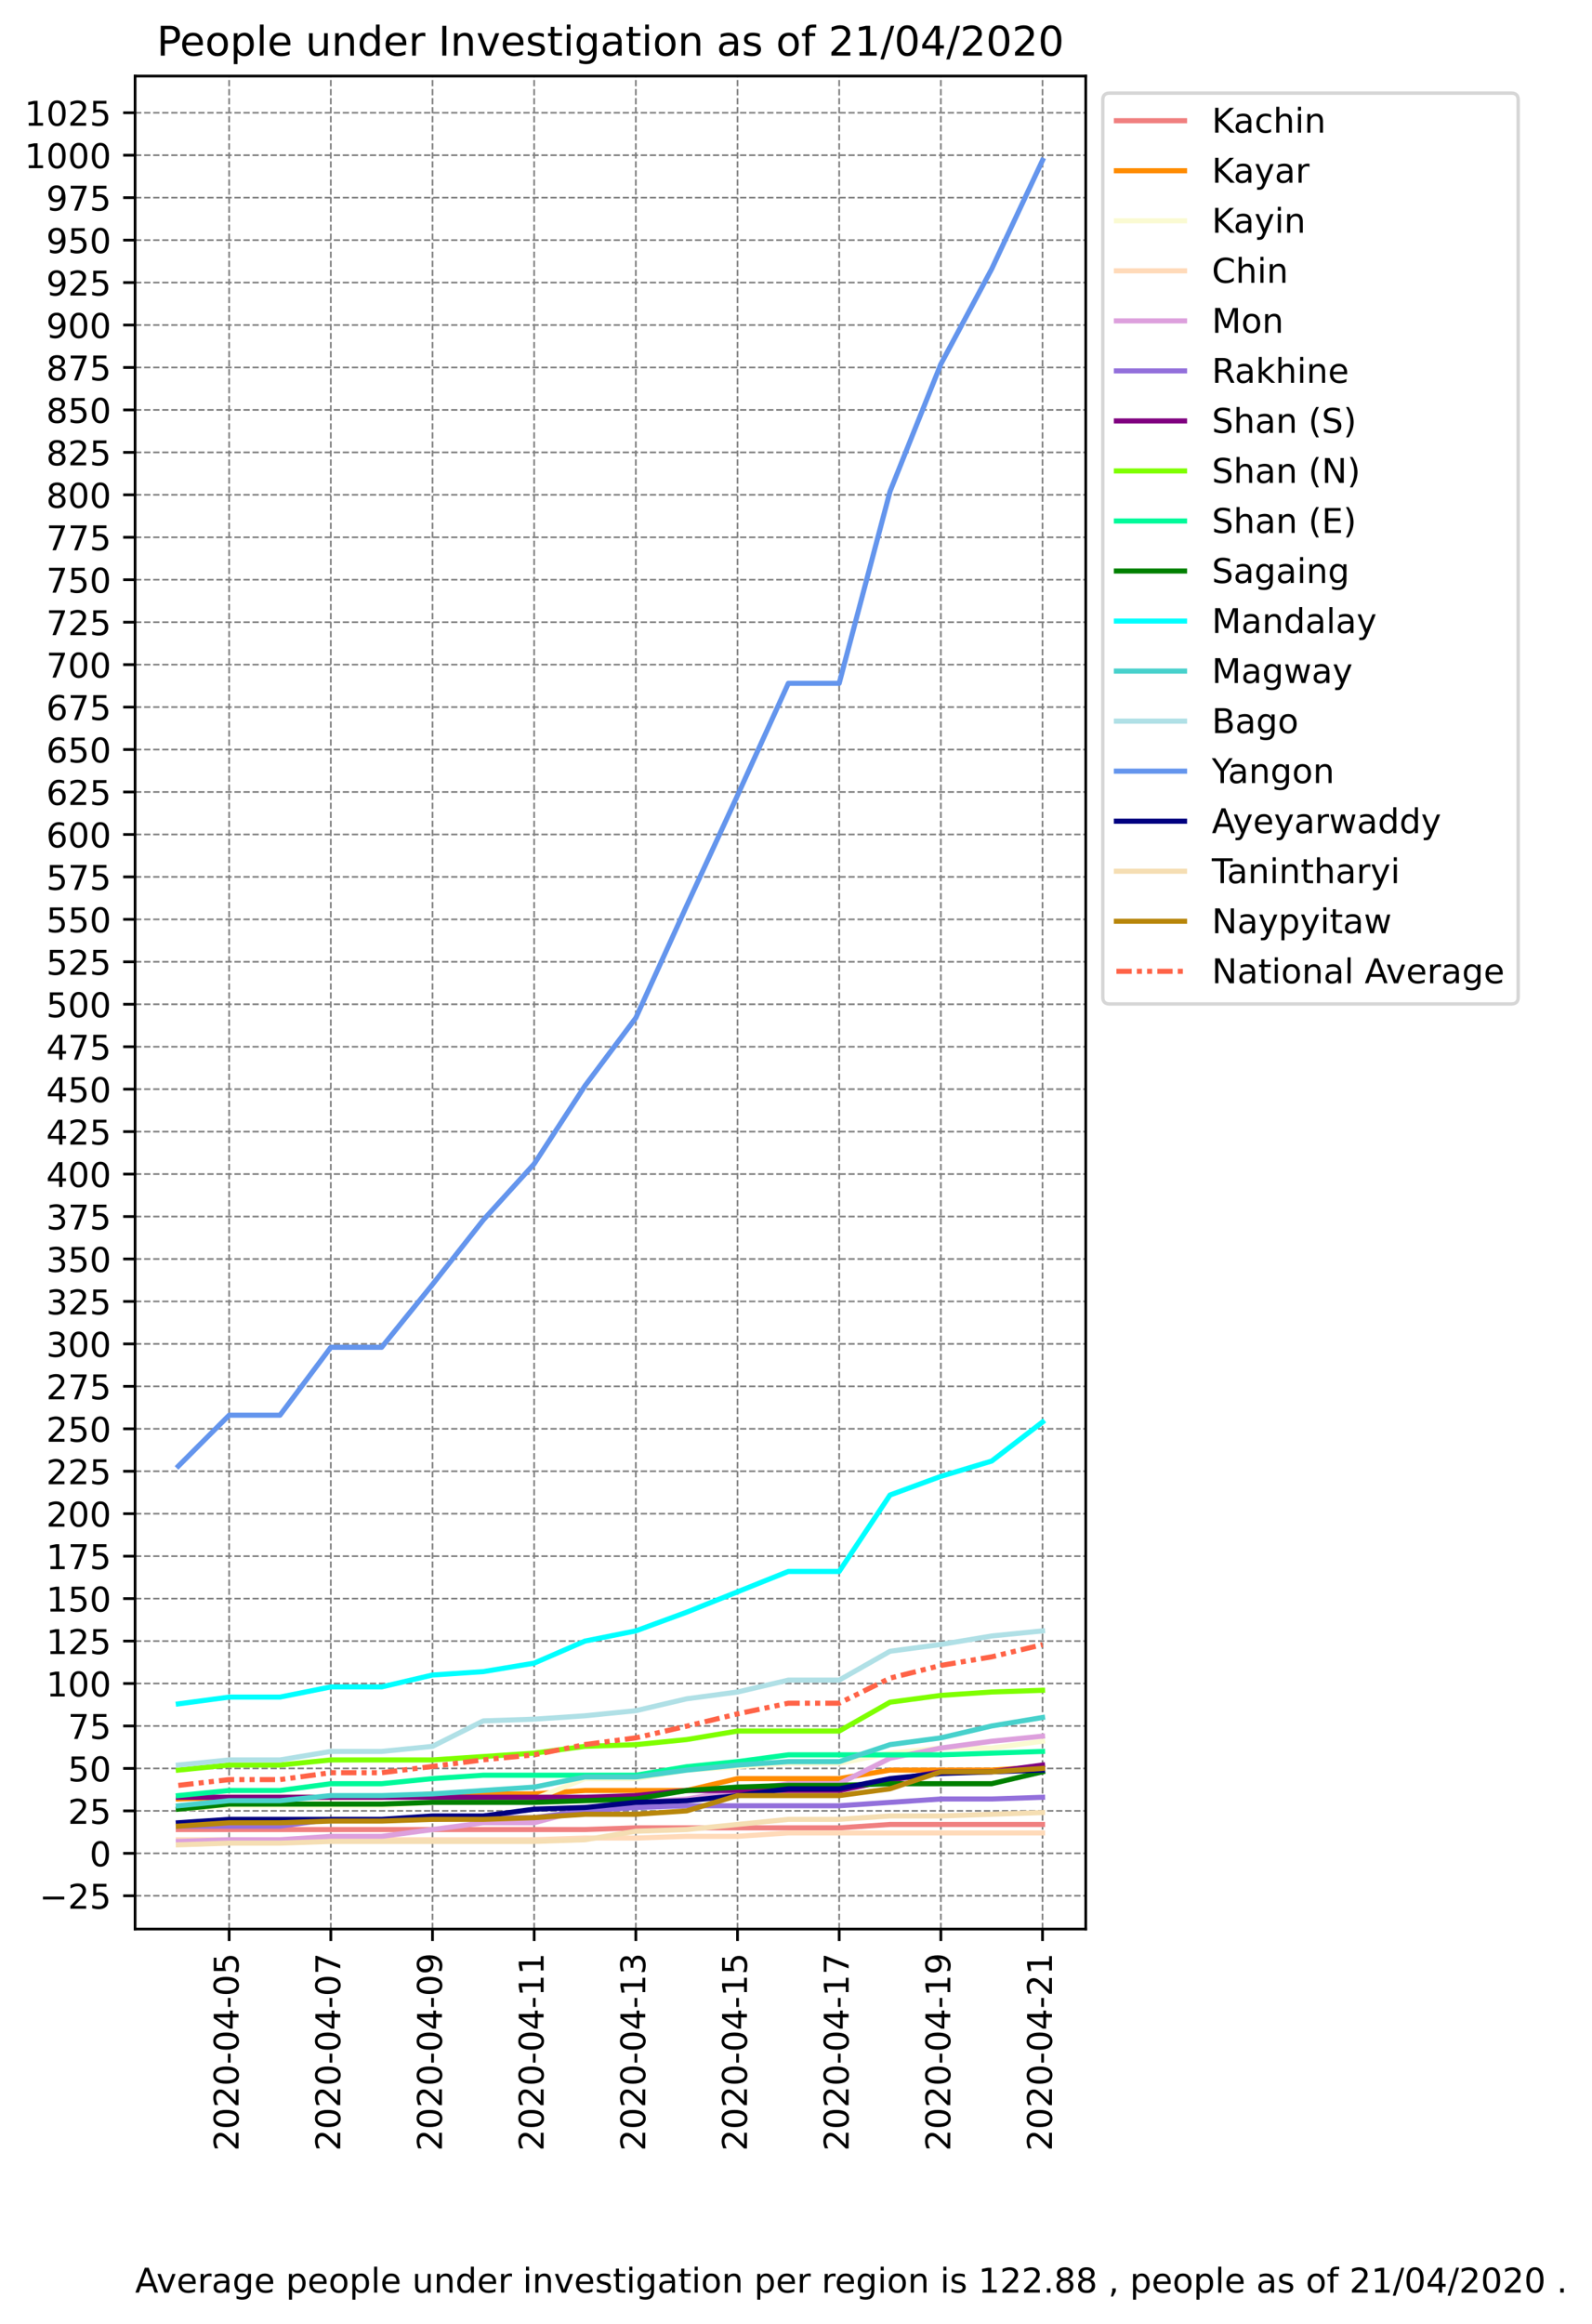 <?xml version="1.0" encoding="utf-8" standalone="no"?>
<!DOCTYPE svg PUBLIC "-//W3C//DTD SVG 1.1//EN"
  "http://www.w3.org/Graphics/SVG/1.1/DTD/svg11.dtd">
<!-- Created with matplotlib (https://matplotlib.org/) -->
<svg height="681.838pt" version="1.1" viewBox="0 0 467.228 681.838" width="467.228pt" xmlns="http://www.w3.org/2000/svg" xmlns:xlink="http://www.w3.org/1999/xlink">
 <defs>
  <style type="text/css">
*{stroke-linecap:butt;stroke-linejoin:round;}
  </style>
 </defs>
 <g id="figure_1">
  <g id="patch_1">
   <path d="M 0 681.838 
L 467.228 681.838 
L 467.228 0 
L 0 0 
z
" style="fill:#ffffff;"/>
  </g>
  <g id="axes_1">
   <g id="patch_2">
    <path d="M 39.65 565.918 
L 318.65 565.918 
L 318.65 22.318 
L 39.65 22.318 
z
" style="fill:#ffffff;"/>
   </g>
   <g id="matplotlib.axis_1">
    <g id="xtick_1">
     <g id="line2d_1">
      <path clip-path="url(#p3cdebcfeaf)" d="M 67.252 565.918 
L 67.252 22.318 
" style="fill:none;stroke:#808080;stroke-dasharray:1.85,0.8;stroke-dashoffset:0;stroke-width:0.5;"/>
     </g>
     <g id="line2d_2">
      <defs>
       <path d="M 0 0 
L 0 3.5 
" id="ma49f20ddfd" style="stroke:#000000;stroke-width:0.8;"/>
      </defs>
      <g>
       <use style="stroke:#000000;stroke-width:0.8;" x="67.252" xlink:href="#ma49f20ddfd" y="565.918"/>
      </g>
     </g>
     <g id="text_1">
      <!-- 2020-04-05 -->
      <defs>
       <path d="M 19.188 8.297 
L 53.609 8.297 
L 53.609 0 
L 7.328 0 
L 7.328 8.297 
Q 12.938 14.109 22.625 23.891 
Q 32.328 33.688 34.812 36.531 
Q 39.547 41.844 41.422 45.531 
Q 43.312 49.219 43.312 52.781 
Q 43.312 58.594 39.234 62.25 
Q 35.156 65.922 28.609 65.922 
Q 23.969 65.922 18.812 64.312 
Q 13.672 62.703 7.812 59.422 
L 7.812 69.391 
Q 13.766 71.781 18.938 73 
Q 24.125 74.219 28.422 74.219 
Q 39.75 74.219 46.484 68.547 
Q 53.219 62.891 53.219 53.422 
Q 53.219 48.922 51.531 44.891 
Q 49.859 40.875 45.406 35.406 
Q 44.188 33.984 37.641 27.219 
Q 31.109 20.453 19.188 8.297 
z
" id="DejaVuSans-50"/>
       <path d="M 31.781 66.406 
Q 24.172 66.406 20.328 58.906 
Q 16.5 51.422 16.5 36.375 
Q 16.5 21.391 20.328 13.891 
Q 24.172 6.391 31.781 6.391 
Q 39.453 6.391 43.281 13.891 
Q 47.125 21.391 47.125 36.375 
Q 47.125 51.422 43.281 58.906 
Q 39.453 66.406 31.781 66.406 
z
M 31.781 74.219 
Q 44.047 74.219 50.516 64.516 
Q 56.984 54.828 56.984 36.375 
Q 56.984 17.969 50.516 8.266 
Q 44.047 -1.422 31.781 -1.422 
Q 19.531 -1.422 13.062 8.266 
Q 6.594 17.969 6.594 36.375 
Q 6.594 54.828 13.062 64.516 
Q 19.531 74.219 31.781 74.219 
z
" id="DejaVuSans-48"/>
       <path d="M 4.891 31.391 
L 31.203 31.391 
L 31.203 23.391 
L 4.891 23.391 
z
" id="DejaVuSans-45"/>
       <path d="M 37.797 64.312 
L 12.891 25.391 
L 37.797 25.391 
z
M 35.203 72.906 
L 47.609 72.906 
L 47.609 25.391 
L 58.016 25.391 
L 58.016 17.188 
L 47.609 17.188 
L 47.609 0 
L 37.797 0 
L 37.797 17.188 
L 4.891 17.188 
L 4.891 26.703 
z
" id="DejaVuSans-52"/>
       <path d="M 10.797 72.906 
L 49.516 72.906 
L 49.516 64.594 
L 19.828 64.594 
L 19.828 46.734 
Q 21.969 47.469 24.109 47.828 
Q 26.266 48.188 28.422 48.188 
Q 40.625 48.188 47.75 41.5 
Q 54.891 34.812 54.891 23.391 
Q 54.891 11.625 47.562 5.094 
Q 40.234 -1.422 26.906 -1.422 
Q 22.312 -1.422 17.547 -0.641 
Q 12.797 0.141 7.719 1.703 
L 7.719 11.625 
Q 12.109 9.234 16.797 8.062 
Q 21.484 6.891 26.703 6.891 
Q 35.156 6.891 40.078 11.328 
Q 45.016 15.766 45.016 23.391 
Q 45.016 31 40.078 35.438 
Q 35.156 39.891 26.703 39.891 
Q 22.75 39.891 18.812 39.016 
Q 14.891 38.141 10.797 36.281 
z
" id="DejaVuSans-53"/>
      </defs>
      <g transform="translate(70.011 631.034)rotate(-90)scale(0.1 -0.1)">
       <use xlink:href="#DejaVuSans-50"/>
       <use x="63.623" xlink:href="#DejaVuSans-48"/>
       <use x="127.246" xlink:href="#DejaVuSans-50"/>
       <use x="190.869" xlink:href="#DejaVuSans-48"/>
       <use x="254.492" xlink:href="#DejaVuSans-45"/>
       <use x="290.576" xlink:href="#DejaVuSans-48"/>
       <use x="354.199" xlink:href="#DejaVuSans-52"/>
       <use x="417.822" xlink:href="#DejaVuSans-45"/>
       <use x="453.906" xlink:href="#DejaVuSans-48"/>
       <use x="517.529" xlink:href="#DejaVuSans-53"/>
      </g>
     </g>
    </g>
    <g id="xtick_2">
     <g id="line2d_3">
      <path clip-path="url(#p3cdebcfeaf)" d="M 97.091 565.918 
L 97.091 22.318 
" style="fill:none;stroke:#808080;stroke-dasharray:1.85,0.8;stroke-dashoffset:0;stroke-width:0.5;"/>
     </g>
     <g id="line2d_4">
      <g>
       <use style="stroke:#000000;stroke-width:0.8;" x="97.091" xlink:href="#ma49f20ddfd" y="565.918"/>
      </g>
     </g>
     <g id="text_2">
      <!-- 2020-04-07 -->
      <defs>
       <path d="M 8.203 72.906 
L 55.078 72.906 
L 55.078 68.703 
L 28.609 0 
L 18.312 0 
L 43.219 64.594 
L 8.203 64.594 
z
" id="DejaVuSans-55"/>
      </defs>
      <g transform="translate(99.851 631.034)rotate(-90)scale(0.1 -0.1)">
       <use xlink:href="#DejaVuSans-50"/>
       <use x="63.623" xlink:href="#DejaVuSans-48"/>
       <use x="127.246" xlink:href="#DejaVuSans-50"/>
       <use x="190.869" xlink:href="#DejaVuSans-48"/>
       <use x="254.492" xlink:href="#DejaVuSans-45"/>
       <use x="290.576" xlink:href="#DejaVuSans-48"/>
       <use x="354.199" xlink:href="#DejaVuSans-52"/>
       <use x="417.822" xlink:href="#DejaVuSans-45"/>
       <use x="453.906" xlink:href="#DejaVuSans-48"/>
       <use x="517.529" xlink:href="#DejaVuSans-55"/>
      </g>
     </g>
    </g>
    <g id="xtick_3">
     <g id="line2d_5">
      <path clip-path="url(#p3cdebcfeaf)" d="M 126.931 565.918 
L 126.931 22.318 
" style="fill:none;stroke:#808080;stroke-dasharray:1.85,0.8;stroke-dashoffset:0;stroke-width:0.5;"/>
     </g>
     <g id="line2d_6">
      <g>
       <use style="stroke:#000000;stroke-width:0.8;" x="126.931" xlink:href="#ma49f20ddfd" y="565.918"/>
      </g>
     </g>
     <g id="text_3">
      <!-- 2020-04-09 -->
      <defs>
       <path d="M 10.984 1.516 
L 10.984 10.5 
Q 14.703 8.734 18.5 7.812 
Q 22.312 6.891 25.984 6.891 
Q 35.75 6.891 40.891 13.453 
Q 46.047 20.016 46.781 33.406 
Q 43.953 29.203 39.594 26.953 
Q 35.25 24.703 29.984 24.703 
Q 19.047 24.703 12.672 31.312 
Q 6.297 37.938 6.297 49.422 
Q 6.297 60.641 12.938 67.422 
Q 19.578 74.219 30.609 74.219 
Q 43.266 74.219 49.922 64.516 
Q 56.594 54.828 56.594 36.375 
Q 56.594 19.141 48.406 8.859 
Q 40.234 -1.422 26.422 -1.422 
Q 22.703 -1.422 18.891 -0.688 
Q 15.094 0.047 10.984 1.516 
z
M 30.609 32.422 
Q 37.25 32.422 41.125 36.953 
Q 45.016 41.5 45.016 49.422 
Q 45.016 57.281 41.125 61.844 
Q 37.25 66.406 30.609 66.406 
Q 23.969 66.406 20.094 61.844 
Q 16.219 57.281 16.219 49.422 
Q 16.219 41.5 20.094 36.953 
Q 23.969 32.422 30.609 32.422 
z
" id="DejaVuSans-57"/>
      </defs>
      <g transform="translate(129.69 631.034)rotate(-90)scale(0.1 -0.1)">
       <use xlink:href="#DejaVuSans-50"/>
       <use x="63.623" xlink:href="#DejaVuSans-48"/>
       <use x="127.246" xlink:href="#DejaVuSans-50"/>
       <use x="190.869" xlink:href="#DejaVuSans-48"/>
       <use x="254.492" xlink:href="#DejaVuSans-45"/>
       <use x="290.576" xlink:href="#DejaVuSans-48"/>
       <use x="354.199" xlink:href="#DejaVuSans-52"/>
       <use x="417.822" xlink:href="#DejaVuSans-45"/>
       <use x="453.906" xlink:href="#DejaVuSans-48"/>
       <use x="517.529" xlink:href="#DejaVuSans-57"/>
      </g>
     </g>
    </g>
    <g id="xtick_4">
     <g id="line2d_7">
      <path clip-path="url(#p3cdebcfeaf)" d="M 156.77 565.918 
L 156.77 22.318 
" style="fill:none;stroke:#808080;stroke-dasharray:1.85,0.8;stroke-dashoffset:0;stroke-width:0.5;"/>
     </g>
     <g id="line2d_8">
      <g>
       <use style="stroke:#000000;stroke-width:0.8;" x="156.77" xlink:href="#ma49f20ddfd" y="565.918"/>
      </g>
     </g>
     <g id="text_4">
      <!-- 2020-04-11 -->
      <defs>
       <path d="M 12.406 8.297 
L 28.516 8.297 
L 28.516 63.922 
L 10.984 60.406 
L 10.984 69.391 
L 28.422 72.906 
L 38.281 72.906 
L 38.281 8.297 
L 54.391 8.297 
L 54.391 0 
L 12.406 0 
z
" id="DejaVuSans-49"/>
      </defs>
      <g transform="translate(159.53 631.034)rotate(-90)scale(0.1 -0.1)">
       <use xlink:href="#DejaVuSans-50"/>
       <use x="63.623" xlink:href="#DejaVuSans-48"/>
       <use x="127.246" xlink:href="#DejaVuSans-50"/>
       <use x="190.869" xlink:href="#DejaVuSans-48"/>
       <use x="254.492" xlink:href="#DejaVuSans-45"/>
       <use x="290.576" xlink:href="#DejaVuSans-48"/>
       <use x="354.199" xlink:href="#DejaVuSans-52"/>
       <use x="417.822" xlink:href="#DejaVuSans-45"/>
       <use x="453.906" xlink:href="#DejaVuSans-49"/>
       <use x="517.529" xlink:href="#DejaVuSans-49"/>
      </g>
     </g>
    </g>
    <g id="xtick_5">
     <g id="line2d_9">
      <path clip-path="url(#p3cdebcfeaf)" d="M 186.61 565.918 
L 186.61 22.318 
" style="fill:none;stroke:#808080;stroke-dasharray:1.85,0.8;stroke-dashoffset:0;stroke-width:0.5;"/>
     </g>
     <g id="line2d_10">
      <g>
       <use style="stroke:#000000;stroke-width:0.8;" x="186.61" xlink:href="#ma49f20ddfd" y="565.918"/>
      </g>
     </g>
     <g id="text_5">
      <!-- 2020-04-13 -->
      <defs>
       <path d="M 40.578 39.312 
Q 47.656 37.797 51.625 33 
Q 55.609 28.219 55.609 21.188 
Q 55.609 10.406 48.188 4.484 
Q 40.766 -1.422 27.094 -1.422 
Q 22.516 -1.422 17.656 -0.516 
Q 12.797 0.391 7.625 2.203 
L 7.625 11.719 
Q 11.719 9.328 16.594 8.109 
Q 21.484 6.891 26.812 6.891 
Q 36.078 6.891 40.938 10.547 
Q 45.797 14.203 45.797 21.188 
Q 45.797 27.641 41.281 31.266 
Q 36.766 34.906 28.719 34.906 
L 20.219 34.906 
L 20.219 43.016 
L 29.109 43.016 
Q 36.375 43.016 40.234 45.922 
Q 44.094 48.828 44.094 54.297 
Q 44.094 59.906 40.109 62.906 
Q 36.141 65.922 28.719 65.922 
Q 24.656 65.922 20.016 65.031 
Q 15.375 64.156 9.812 62.312 
L 9.812 71.094 
Q 15.438 72.656 20.344 73.438 
Q 25.25 74.219 29.594 74.219 
Q 40.828 74.219 47.359 69.109 
Q 53.906 64.016 53.906 55.328 
Q 53.906 49.266 50.438 45.094 
Q 46.969 40.922 40.578 39.312 
z
" id="DejaVuSans-51"/>
      </defs>
      <g transform="translate(189.369 631.034)rotate(-90)scale(0.1 -0.1)">
       <use xlink:href="#DejaVuSans-50"/>
       <use x="63.623" xlink:href="#DejaVuSans-48"/>
       <use x="127.246" xlink:href="#DejaVuSans-50"/>
       <use x="190.869" xlink:href="#DejaVuSans-48"/>
       <use x="254.492" xlink:href="#DejaVuSans-45"/>
       <use x="290.576" xlink:href="#DejaVuSans-48"/>
       <use x="354.199" xlink:href="#DejaVuSans-52"/>
       <use x="417.822" xlink:href="#DejaVuSans-45"/>
       <use x="453.906" xlink:href="#DejaVuSans-49"/>
       <use x="517.529" xlink:href="#DejaVuSans-51"/>
      </g>
     </g>
    </g>
    <g id="xtick_6">
     <g id="line2d_11">
      <path clip-path="url(#p3cdebcfeaf)" d="M 216.449 565.918 
L 216.449 22.318 
" style="fill:none;stroke:#808080;stroke-dasharray:1.85,0.8;stroke-dashoffset:0;stroke-width:0.5;"/>
     </g>
     <g id="line2d_12">
      <g>
       <use style="stroke:#000000;stroke-width:0.8;" x="216.449" xlink:href="#ma49f20ddfd" y="565.918"/>
      </g>
     </g>
     <g id="text_6">
      <!-- 2020-04-15 -->
      <g transform="translate(219.209 631.034)rotate(-90)scale(0.1 -0.1)">
       <use xlink:href="#DejaVuSans-50"/>
       <use x="63.623" xlink:href="#DejaVuSans-48"/>
       <use x="127.246" xlink:href="#DejaVuSans-50"/>
       <use x="190.869" xlink:href="#DejaVuSans-48"/>
       <use x="254.492" xlink:href="#DejaVuSans-45"/>
       <use x="290.576" xlink:href="#DejaVuSans-48"/>
       <use x="354.199" xlink:href="#DejaVuSans-52"/>
       <use x="417.822" xlink:href="#DejaVuSans-45"/>
       <use x="453.906" xlink:href="#DejaVuSans-49"/>
       <use x="517.529" xlink:href="#DejaVuSans-53"/>
      </g>
     </g>
    </g>
    <g id="xtick_7">
     <g id="line2d_13">
      <path clip-path="url(#p3cdebcfeaf)" d="M 246.289 565.918 
L 246.289 22.318 
" style="fill:none;stroke:#808080;stroke-dasharray:1.85,0.8;stroke-dashoffset:0;stroke-width:0.5;"/>
     </g>
     <g id="line2d_14">
      <g>
       <use style="stroke:#000000;stroke-width:0.8;" x="246.289" xlink:href="#ma49f20ddfd" y="565.918"/>
      </g>
     </g>
     <g id="text_7">
      <!-- 2020-04-17 -->
      <g transform="translate(249.048 631.034)rotate(-90)scale(0.1 -0.1)">
       <use xlink:href="#DejaVuSans-50"/>
       <use x="63.623" xlink:href="#DejaVuSans-48"/>
       <use x="127.246" xlink:href="#DejaVuSans-50"/>
       <use x="190.869" xlink:href="#DejaVuSans-48"/>
       <use x="254.492" xlink:href="#DejaVuSans-45"/>
       <use x="290.576" xlink:href="#DejaVuSans-48"/>
       <use x="354.199" xlink:href="#DejaVuSans-52"/>
       <use x="417.822" xlink:href="#DejaVuSans-45"/>
       <use x="453.906" xlink:href="#DejaVuSans-49"/>
       <use x="517.529" xlink:href="#DejaVuSans-55"/>
      </g>
     </g>
    </g>
    <g id="xtick_8">
     <g id="line2d_15">
      <path clip-path="url(#p3cdebcfeaf)" d="M 276.129 565.918 
L 276.129 22.318 
" style="fill:none;stroke:#808080;stroke-dasharray:1.85,0.8;stroke-dashoffset:0;stroke-width:0.5;"/>
     </g>
     <g id="line2d_16">
      <g>
       <use style="stroke:#000000;stroke-width:0.8;" x="276.129" xlink:href="#ma49f20ddfd" y="565.918"/>
      </g>
     </g>
     <g id="text_8">
      <!-- 2020-04-19 -->
      <g transform="translate(278.888 631.034)rotate(-90)scale(0.1 -0.1)">
       <use xlink:href="#DejaVuSans-50"/>
       <use x="63.623" xlink:href="#DejaVuSans-48"/>
       <use x="127.246" xlink:href="#DejaVuSans-50"/>
       <use x="190.869" xlink:href="#DejaVuSans-48"/>
       <use x="254.492" xlink:href="#DejaVuSans-45"/>
       <use x="290.576" xlink:href="#DejaVuSans-48"/>
       <use x="354.199" xlink:href="#DejaVuSans-52"/>
       <use x="417.822" xlink:href="#DejaVuSans-45"/>
       <use x="453.906" xlink:href="#DejaVuSans-49"/>
       <use x="517.529" xlink:href="#DejaVuSans-57"/>
      </g>
     </g>
    </g>
    <g id="xtick_9">
     <g id="line2d_17">
      <path clip-path="url(#p3cdebcfeaf)" d="M 305.968 565.918 
L 305.968 22.318 
" style="fill:none;stroke:#808080;stroke-dasharray:1.85,0.8;stroke-dashoffset:0;stroke-width:0.5;"/>
     </g>
     <g id="line2d_18">
      <g>
       <use style="stroke:#000000;stroke-width:0.8;" x="305.968" xlink:href="#ma49f20ddfd" y="565.918"/>
      </g>
     </g>
     <g id="text_9">
      <!-- 2020-04-21 -->
      <g transform="translate(308.728 631.034)rotate(-90)scale(0.1 -0.1)">
       <use xlink:href="#DejaVuSans-50"/>
       <use x="63.623" xlink:href="#DejaVuSans-48"/>
       <use x="127.246" xlink:href="#DejaVuSans-50"/>
       <use x="190.869" xlink:href="#DejaVuSans-48"/>
       <use x="254.492" xlink:href="#DejaVuSans-45"/>
       <use x="290.576" xlink:href="#DejaVuSans-48"/>
       <use x="354.199" xlink:href="#DejaVuSans-52"/>
       <use x="417.822" xlink:href="#DejaVuSans-45"/>
       <use x="453.906" xlink:href="#DejaVuSans-50"/>
       <use x="517.529" xlink:href="#DejaVuSans-49"/>
      </g>
     </g>
    </g>
   </g>
   <g id="matplotlib.axis_2">
    <g id="ytick_1">
     <g id="line2d_19">
      <path clip-path="url(#p3cdebcfeaf)" d="M 39.65 556.154 
L 318.65 556.154 
" style="fill:none;stroke:#808080;stroke-dasharray:1.85,0.8;stroke-dashoffset:0;stroke-width:0.5;"/>
     </g>
     <g id="line2d_20">
      <defs>
       <path d="M 0 0 
L -3.5 0 
" id="m225ee8e20b" style="stroke:#000000;stroke-width:0.8;"/>
      </defs>
      <g>
       <use style="stroke:#000000;stroke-width:0.8;" x="39.65" xlink:href="#m225ee8e20b" y="556.154"/>
      </g>
     </g>
     <g id="text_10">
      <!-- −25 -->
      <defs>
       <path d="M 10.594 35.5 
L 73.188 35.5 
L 73.188 27.203 
L 10.594 27.203 
z
" id="DejaVuSans-8722"/>
      </defs>
      <g transform="translate(11.545 559.953)scale(0.1 -0.1)">
       <use xlink:href="#DejaVuSans-8722"/>
       <use x="83.789" xlink:href="#DejaVuSans-50"/>
       <use x="147.412" xlink:href="#DejaVuSans-53"/>
      </g>
     </g>
    </g>
    <g id="ytick_2">
     <g id="line2d_21">
      <path clip-path="url(#p3cdebcfeaf)" d="M 39.65 543.7 
L 318.65 543.7 
" style="fill:none;stroke:#808080;stroke-dasharray:1.85,0.8;stroke-dashoffset:0;stroke-width:0.5;"/>
     </g>
     <g id="line2d_22">
      <g>
       <use style="stroke:#000000;stroke-width:0.8;" x="39.65" xlink:href="#m225ee8e20b" y="543.7"/>
      </g>
     </g>
     <g id="text_11">
      <!-- 0 -->
      <g transform="translate(26.288 547.499)scale(0.1 -0.1)">
       <use xlink:href="#DejaVuSans-48"/>
      </g>
     </g>
    </g>
    <g id="ytick_3">
     <g id="line2d_23">
      <path clip-path="url(#p3cdebcfeaf)" d="M 39.65 531.246 
L 318.65 531.246 
" style="fill:none;stroke:#808080;stroke-dasharray:1.85,0.8;stroke-dashoffset:0;stroke-width:0.5;"/>
     </g>
     <g id="line2d_24">
      <g>
       <use style="stroke:#000000;stroke-width:0.8;" x="39.65" xlink:href="#m225ee8e20b" y="531.246"/>
      </g>
     </g>
     <g id="text_12">
      <!-- 25 -->
      <g transform="translate(19.925 535.045)scale(0.1 -0.1)">
       <use xlink:href="#DejaVuSans-50"/>
       <use x="63.623" xlink:href="#DejaVuSans-53"/>
      </g>
     </g>
    </g>
    <g id="ytick_4">
     <g id="line2d_25">
      <path clip-path="url(#p3cdebcfeaf)" d="M 39.65 518.792 
L 318.65 518.792 
" style="fill:none;stroke:#808080;stroke-dasharray:1.85,0.8;stroke-dashoffset:0;stroke-width:0.5;"/>
     </g>
     <g id="line2d_26">
      <g>
       <use style="stroke:#000000;stroke-width:0.8;" x="39.65" xlink:href="#m225ee8e20b" y="518.792"/>
      </g>
     </g>
     <g id="text_13">
      <!-- 50 -->
      <g transform="translate(19.925 522.591)scale(0.1 -0.1)">
       <use xlink:href="#DejaVuSans-53"/>
       <use x="63.623" xlink:href="#DejaVuSans-48"/>
      </g>
     </g>
    </g>
    <g id="ytick_5">
     <g id="line2d_27">
      <path clip-path="url(#p3cdebcfeaf)" d="M 39.65 506.337 
L 318.65 506.337 
" style="fill:none;stroke:#808080;stroke-dasharray:1.85,0.8;stroke-dashoffset:0;stroke-width:0.5;"/>
     </g>
     <g id="line2d_28">
      <g>
       <use style="stroke:#000000;stroke-width:0.8;" x="39.65" xlink:href="#m225ee8e20b" y="506.337"/>
      </g>
     </g>
     <g id="text_14">
      <!-- 75 -->
      <g transform="translate(19.925 510.137)scale(0.1 -0.1)">
       <use xlink:href="#DejaVuSans-55"/>
       <use x="63.623" xlink:href="#DejaVuSans-53"/>
      </g>
     </g>
    </g>
    <g id="ytick_6">
     <g id="line2d_29">
      <path clip-path="url(#p3cdebcfeaf)" d="M 39.65 493.883 
L 318.65 493.883 
" style="fill:none;stroke:#808080;stroke-dasharray:1.85,0.8;stroke-dashoffset:0;stroke-width:0.5;"/>
     </g>
     <g id="line2d_30">
      <g>
       <use style="stroke:#000000;stroke-width:0.8;" x="39.65" xlink:href="#m225ee8e20b" y="493.883"/>
      </g>
     </g>
     <g id="text_15">
      <!-- 100 -->
      <g transform="translate(13.562 497.682)scale(0.1 -0.1)">
       <use xlink:href="#DejaVuSans-49"/>
       <use x="63.623" xlink:href="#DejaVuSans-48"/>
       <use x="127.246" xlink:href="#DejaVuSans-48"/>
      </g>
     </g>
    </g>
    <g id="ytick_7">
     <g id="line2d_31">
      <path clip-path="url(#p3cdebcfeaf)" d="M 39.65 481.429 
L 318.65 481.429 
" style="fill:none;stroke:#808080;stroke-dasharray:1.85,0.8;stroke-dashoffset:0;stroke-width:0.5;"/>
     </g>
     <g id="line2d_32">
      <g>
       <use style="stroke:#000000;stroke-width:0.8;" x="39.65" xlink:href="#m225ee8e20b" y="481.429"/>
      </g>
     </g>
     <g id="text_16">
      <!-- 125 -->
      <g transform="translate(13.562 485.228)scale(0.1 -0.1)">
       <use xlink:href="#DejaVuSans-49"/>
       <use x="63.623" xlink:href="#DejaVuSans-50"/>
       <use x="127.246" xlink:href="#DejaVuSans-53"/>
      </g>
     </g>
    </g>
    <g id="ytick_8">
     <g id="line2d_33">
      <path clip-path="url(#p3cdebcfeaf)" d="M 39.65 468.975 
L 318.65 468.975 
" style="fill:none;stroke:#808080;stroke-dasharray:1.85,0.8;stroke-dashoffset:0;stroke-width:0.5;"/>
     </g>
     <g id="line2d_34">
      <g>
       <use style="stroke:#000000;stroke-width:0.8;" x="39.65" xlink:href="#m225ee8e20b" y="468.975"/>
      </g>
     </g>
     <g id="text_17">
      <!-- 150 -->
      <g transform="translate(13.562 472.774)scale(0.1 -0.1)">
       <use xlink:href="#DejaVuSans-49"/>
       <use x="63.623" xlink:href="#DejaVuSans-53"/>
       <use x="127.246" xlink:href="#DejaVuSans-48"/>
      </g>
     </g>
    </g>
    <g id="ytick_9">
     <g id="line2d_35">
      <path clip-path="url(#p3cdebcfeaf)" d="M 39.65 456.521 
L 318.65 456.521 
" style="fill:none;stroke:#808080;stroke-dasharray:1.85,0.8;stroke-dashoffset:0;stroke-width:0.5;"/>
     </g>
     <g id="line2d_36">
      <g>
       <use style="stroke:#000000;stroke-width:0.8;" x="39.65" xlink:href="#m225ee8e20b" y="456.521"/>
      </g>
     </g>
     <g id="text_18">
      <!-- 175 -->
      <g transform="translate(13.562 460.32)scale(0.1 -0.1)">
       <use xlink:href="#DejaVuSans-49"/>
       <use x="63.623" xlink:href="#DejaVuSans-55"/>
       <use x="127.246" xlink:href="#DejaVuSans-53"/>
      </g>
     </g>
    </g>
    <g id="ytick_10">
     <g id="line2d_37">
      <path clip-path="url(#p3cdebcfeaf)" d="M 39.65 444.066 
L 318.65 444.066 
" style="fill:none;stroke:#808080;stroke-dasharray:1.85,0.8;stroke-dashoffset:0;stroke-width:0.5;"/>
     </g>
     <g id="line2d_38">
      <g>
       <use style="stroke:#000000;stroke-width:0.8;" x="39.65" xlink:href="#m225ee8e20b" y="444.066"/>
      </g>
     </g>
     <g id="text_19">
      <!-- 200 -->
      <g transform="translate(13.562 447.866)scale(0.1 -0.1)">
       <use xlink:href="#DejaVuSans-50"/>
       <use x="63.623" xlink:href="#DejaVuSans-48"/>
       <use x="127.246" xlink:href="#DejaVuSans-48"/>
      </g>
     </g>
    </g>
    <g id="ytick_11">
     <g id="line2d_39">
      <path clip-path="url(#p3cdebcfeaf)" d="M 39.65 431.612 
L 318.65 431.612 
" style="fill:none;stroke:#808080;stroke-dasharray:1.85,0.8;stroke-dashoffset:0;stroke-width:0.5;"/>
     </g>
     <g id="line2d_40">
      <g>
       <use style="stroke:#000000;stroke-width:0.8;" x="39.65" xlink:href="#m225ee8e20b" y="431.612"/>
      </g>
     </g>
     <g id="text_20">
      <!-- 225 -->
      <g transform="translate(13.562 435.411)scale(0.1 -0.1)">
       <use xlink:href="#DejaVuSans-50"/>
       <use x="63.623" xlink:href="#DejaVuSans-50"/>
       <use x="127.246" xlink:href="#DejaVuSans-53"/>
      </g>
     </g>
    </g>
    <g id="ytick_12">
     <g id="line2d_41">
      <path clip-path="url(#p3cdebcfeaf)" d="M 39.65 419.158 
L 318.65 419.158 
" style="fill:none;stroke:#808080;stroke-dasharray:1.85,0.8;stroke-dashoffset:0;stroke-width:0.5;"/>
     </g>
     <g id="line2d_42">
      <g>
       <use style="stroke:#000000;stroke-width:0.8;" x="39.65" xlink:href="#m225ee8e20b" y="419.158"/>
      </g>
     </g>
     <g id="text_21">
      <!-- 250 -->
      <g transform="translate(13.562 422.957)scale(0.1 -0.1)">
       <use xlink:href="#DejaVuSans-50"/>
       <use x="63.623" xlink:href="#DejaVuSans-53"/>
       <use x="127.246" xlink:href="#DejaVuSans-48"/>
      </g>
     </g>
    </g>
    <g id="ytick_13">
     <g id="line2d_43">
      <path clip-path="url(#p3cdebcfeaf)" d="M 39.65 406.704 
L 318.65 406.704 
" style="fill:none;stroke:#808080;stroke-dasharray:1.85,0.8;stroke-dashoffset:0;stroke-width:0.5;"/>
     </g>
     <g id="line2d_44">
      <g>
       <use style="stroke:#000000;stroke-width:0.8;" x="39.65" xlink:href="#m225ee8e20b" y="406.704"/>
      </g>
     </g>
     <g id="text_22">
      <!-- 275 -->
      <g transform="translate(13.562 410.503)scale(0.1 -0.1)">
       <use xlink:href="#DejaVuSans-50"/>
       <use x="63.623" xlink:href="#DejaVuSans-55"/>
       <use x="127.246" xlink:href="#DejaVuSans-53"/>
      </g>
     </g>
    </g>
    <g id="ytick_14">
     <g id="line2d_45">
      <path clip-path="url(#p3cdebcfeaf)" d="M 39.65 394.25 
L 318.65 394.25 
" style="fill:none;stroke:#808080;stroke-dasharray:1.85,0.8;stroke-dashoffset:0;stroke-width:0.5;"/>
     </g>
     <g id="line2d_46">
      <g>
       <use style="stroke:#000000;stroke-width:0.8;" x="39.65" xlink:href="#m225ee8e20b" y="394.25"/>
      </g>
     </g>
     <g id="text_23">
      <!-- 300 -->
      <g transform="translate(13.562 398.049)scale(0.1 -0.1)">
       <use xlink:href="#DejaVuSans-51"/>
       <use x="63.623" xlink:href="#DejaVuSans-48"/>
       <use x="127.246" xlink:href="#DejaVuSans-48"/>
      </g>
     </g>
    </g>
    <g id="ytick_15">
     <g id="line2d_47">
      <path clip-path="url(#p3cdebcfeaf)" d="M 39.65 381.796 
L 318.65 381.796 
" style="fill:none;stroke:#808080;stroke-dasharray:1.85,0.8;stroke-dashoffset:0;stroke-width:0.5;"/>
     </g>
     <g id="line2d_48">
      <g>
       <use style="stroke:#000000;stroke-width:0.8;" x="39.65" xlink:href="#m225ee8e20b" y="381.796"/>
      </g>
     </g>
     <g id="text_24">
      <!-- 325 -->
      <g transform="translate(13.562 385.595)scale(0.1 -0.1)">
       <use xlink:href="#DejaVuSans-51"/>
       <use x="63.623" xlink:href="#DejaVuSans-50"/>
       <use x="127.246" xlink:href="#DejaVuSans-53"/>
      </g>
     </g>
    </g>
    <g id="ytick_16">
     <g id="line2d_49">
      <path clip-path="url(#p3cdebcfeaf)" d="M 39.65 369.341 
L 318.65 369.341 
" style="fill:none;stroke:#808080;stroke-dasharray:1.85,0.8;stroke-dashoffset:0;stroke-width:0.5;"/>
     </g>
     <g id="line2d_50">
      <g>
       <use style="stroke:#000000;stroke-width:0.8;" x="39.65" xlink:href="#m225ee8e20b" y="369.341"/>
      </g>
     </g>
     <g id="text_25">
      <!-- 350 -->
      <g transform="translate(13.562 373.141)scale(0.1 -0.1)">
       <use xlink:href="#DejaVuSans-51"/>
       <use x="63.623" xlink:href="#DejaVuSans-53"/>
       <use x="127.246" xlink:href="#DejaVuSans-48"/>
      </g>
     </g>
    </g>
    <g id="ytick_17">
     <g id="line2d_51">
      <path clip-path="url(#p3cdebcfeaf)" d="M 39.65 356.887 
L 318.65 356.887 
" style="fill:none;stroke:#808080;stroke-dasharray:1.85,0.8;stroke-dashoffset:0;stroke-width:0.5;"/>
     </g>
     <g id="line2d_52">
      <g>
       <use style="stroke:#000000;stroke-width:0.8;" x="39.65" xlink:href="#m225ee8e20b" y="356.887"/>
      </g>
     </g>
     <g id="text_26">
      <!-- 375 -->
      <g transform="translate(13.562 360.686)scale(0.1 -0.1)">
       <use xlink:href="#DejaVuSans-51"/>
       <use x="63.623" xlink:href="#DejaVuSans-55"/>
       <use x="127.246" xlink:href="#DejaVuSans-53"/>
      </g>
     </g>
    </g>
    <g id="ytick_18">
     <g id="line2d_53">
      <path clip-path="url(#p3cdebcfeaf)" d="M 39.65 344.433 
L 318.65 344.433 
" style="fill:none;stroke:#808080;stroke-dasharray:1.85,0.8;stroke-dashoffset:0;stroke-width:0.5;"/>
     </g>
     <g id="line2d_54">
      <g>
       <use style="stroke:#000000;stroke-width:0.8;" x="39.65" xlink:href="#m225ee8e20b" y="344.433"/>
      </g>
     </g>
     <g id="text_27">
      <!-- 400 -->
      <g transform="translate(13.562 348.232)scale(0.1 -0.1)">
       <use xlink:href="#DejaVuSans-52"/>
       <use x="63.623" xlink:href="#DejaVuSans-48"/>
       <use x="127.246" xlink:href="#DejaVuSans-48"/>
      </g>
     </g>
    </g>
    <g id="ytick_19">
     <g id="line2d_55">
      <path clip-path="url(#p3cdebcfeaf)" d="M 39.65 331.979 
L 318.65 331.979 
" style="fill:none;stroke:#808080;stroke-dasharray:1.85,0.8;stroke-dashoffset:0;stroke-width:0.5;"/>
     </g>
     <g id="line2d_56">
      <g>
       <use style="stroke:#000000;stroke-width:0.8;" x="39.65" xlink:href="#m225ee8e20b" y="331.979"/>
      </g>
     </g>
     <g id="text_28">
      <!-- 425 -->
      <g transform="translate(13.562 335.778)scale(0.1 -0.1)">
       <use xlink:href="#DejaVuSans-52"/>
       <use x="63.623" xlink:href="#DejaVuSans-50"/>
       <use x="127.246" xlink:href="#DejaVuSans-53"/>
      </g>
     </g>
    </g>
    <g id="ytick_20">
     <g id="line2d_57">
      <path clip-path="url(#p3cdebcfeaf)" d="M 39.65 319.525 
L 318.65 319.525 
" style="fill:none;stroke:#808080;stroke-dasharray:1.85,0.8;stroke-dashoffset:0;stroke-width:0.5;"/>
     </g>
     <g id="line2d_58">
      <g>
       <use style="stroke:#000000;stroke-width:0.8;" x="39.65" xlink:href="#m225ee8e20b" y="319.525"/>
      </g>
     </g>
     <g id="text_29">
      <!-- 450 -->
      <g transform="translate(13.562 323.324)scale(0.1 -0.1)">
       <use xlink:href="#DejaVuSans-52"/>
       <use x="63.623" xlink:href="#DejaVuSans-53"/>
       <use x="127.246" xlink:href="#DejaVuSans-48"/>
      </g>
     </g>
    </g>
    <g id="ytick_21">
     <g id="line2d_59">
      <path clip-path="url(#p3cdebcfeaf)" d="M 39.65 307.07 
L 318.65 307.07 
" style="fill:none;stroke:#808080;stroke-dasharray:1.85,0.8;stroke-dashoffset:0;stroke-width:0.5;"/>
     </g>
     <g id="line2d_60">
      <g>
       <use style="stroke:#000000;stroke-width:0.8;" x="39.65" xlink:href="#m225ee8e20b" y="307.07"/>
      </g>
     </g>
     <g id="text_30">
      <!-- 475 -->
      <g transform="translate(13.562 310.87)scale(0.1 -0.1)">
       <use xlink:href="#DejaVuSans-52"/>
       <use x="63.623" xlink:href="#DejaVuSans-55"/>
       <use x="127.246" xlink:href="#DejaVuSans-53"/>
      </g>
     </g>
    </g>
    <g id="ytick_22">
     <g id="line2d_61">
      <path clip-path="url(#p3cdebcfeaf)" d="M 39.65 294.616 
L 318.65 294.616 
" style="fill:none;stroke:#808080;stroke-dasharray:1.85,0.8;stroke-dashoffset:0;stroke-width:0.5;"/>
     </g>
     <g id="line2d_62">
      <g>
       <use style="stroke:#000000;stroke-width:0.8;" x="39.65" xlink:href="#m225ee8e20b" y="294.616"/>
      </g>
     </g>
     <g id="text_31">
      <!-- 500 -->
      <g transform="translate(13.562 298.416)scale(0.1 -0.1)">
       <use xlink:href="#DejaVuSans-53"/>
       <use x="63.623" xlink:href="#DejaVuSans-48"/>
       <use x="127.246" xlink:href="#DejaVuSans-48"/>
      </g>
     </g>
    </g>
    <g id="ytick_23">
     <g id="line2d_63">
      <path clip-path="url(#p3cdebcfeaf)" d="M 39.65 282.162 
L 318.65 282.162 
" style="fill:none;stroke:#808080;stroke-dasharray:1.85,0.8;stroke-dashoffset:0;stroke-width:0.5;"/>
     </g>
     <g id="line2d_64">
      <g>
       <use style="stroke:#000000;stroke-width:0.8;" x="39.65" xlink:href="#m225ee8e20b" y="282.162"/>
      </g>
     </g>
     <g id="text_32">
      <!-- 525 -->
      <g transform="translate(13.562 285.961)scale(0.1 -0.1)">
       <use xlink:href="#DejaVuSans-53"/>
       <use x="63.623" xlink:href="#DejaVuSans-50"/>
       <use x="127.246" xlink:href="#DejaVuSans-53"/>
      </g>
     </g>
    </g>
    <g id="ytick_24">
     <g id="line2d_65">
      <path clip-path="url(#p3cdebcfeaf)" d="M 39.65 269.708 
L 318.65 269.708 
" style="fill:none;stroke:#808080;stroke-dasharray:1.85,0.8;stroke-dashoffset:0;stroke-width:0.5;"/>
     </g>
     <g id="line2d_66">
      <g>
       <use style="stroke:#000000;stroke-width:0.8;" x="39.65" xlink:href="#m225ee8e20b" y="269.708"/>
      </g>
     </g>
     <g id="text_33">
      <!-- 550 -->
      <g transform="translate(13.562 273.507)scale(0.1 -0.1)">
       <use xlink:href="#DejaVuSans-53"/>
       <use x="63.623" xlink:href="#DejaVuSans-53"/>
       <use x="127.246" xlink:href="#DejaVuSans-48"/>
      </g>
     </g>
    </g>
    <g id="ytick_25">
     <g id="line2d_67">
      <path clip-path="url(#p3cdebcfeaf)" d="M 39.65 257.254 
L 318.65 257.254 
" style="fill:none;stroke:#808080;stroke-dasharray:1.85,0.8;stroke-dashoffset:0;stroke-width:0.5;"/>
     </g>
     <g id="line2d_68">
      <g>
       <use style="stroke:#000000;stroke-width:0.8;" x="39.65" xlink:href="#m225ee8e20b" y="257.254"/>
      </g>
     </g>
     <g id="text_34">
      <!-- 575 -->
      <g transform="translate(13.562 261.053)scale(0.1 -0.1)">
       <use xlink:href="#DejaVuSans-53"/>
       <use x="63.623" xlink:href="#DejaVuSans-55"/>
       <use x="127.246" xlink:href="#DejaVuSans-53"/>
      </g>
     </g>
    </g>
    <g id="ytick_26">
     <g id="line2d_69">
      <path clip-path="url(#p3cdebcfeaf)" d="M 39.65 244.8 
L 318.65 244.8 
" style="fill:none;stroke:#808080;stroke-dasharray:1.85,0.8;stroke-dashoffset:0;stroke-width:0.5;"/>
     </g>
     <g id="line2d_70">
      <g>
       <use style="stroke:#000000;stroke-width:0.8;" x="39.65" xlink:href="#m225ee8e20b" y="244.8"/>
      </g>
     </g>
     <g id="text_35">
      <!-- 600 -->
      <defs>
       <path d="M 33.016 40.375 
Q 26.375 40.375 22.484 35.828 
Q 18.609 31.297 18.609 23.391 
Q 18.609 15.531 22.484 10.953 
Q 26.375 6.391 33.016 6.391 
Q 39.656 6.391 43.531 10.953 
Q 47.406 15.531 47.406 23.391 
Q 47.406 31.297 43.531 35.828 
Q 39.656 40.375 33.016 40.375 
z
M 52.594 71.297 
L 52.594 62.312 
Q 48.875 64.062 45.094 64.984 
Q 41.312 65.922 37.594 65.922 
Q 27.828 65.922 22.672 59.328 
Q 17.531 52.734 16.797 39.406 
Q 19.672 43.656 24.016 45.922 
Q 28.375 48.188 33.594 48.188 
Q 44.578 48.188 50.953 41.516 
Q 57.328 34.859 57.328 23.391 
Q 57.328 12.156 50.688 5.359 
Q 44.047 -1.422 33.016 -1.422 
Q 20.359 -1.422 13.672 8.266 
Q 6.984 17.969 6.984 36.375 
Q 6.984 53.656 15.188 63.938 
Q 23.391 74.219 37.203 74.219 
Q 40.922 74.219 44.703 73.484 
Q 48.484 72.75 52.594 71.297 
z
" id="DejaVuSans-54"/>
      </defs>
      <g transform="translate(13.562 248.599)scale(0.1 -0.1)">
       <use xlink:href="#DejaVuSans-54"/>
       <use x="63.623" xlink:href="#DejaVuSans-48"/>
       <use x="127.246" xlink:href="#DejaVuSans-48"/>
      </g>
     </g>
    </g>
    <g id="ytick_27">
     <g id="line2d_71">
      <path clip-path="url(#p3cdebcfeaf)" d="M 39.65 232.345 
L 318.65 232.345 
" style="fill:none;stroke:#808080;stroke-dasharray:1.85,0.8;stroke-dashoffset:0;stroke-width:0.5;"/>
     </g>
     <g id="line2d_72">
      <g>
       <use style="stroke:#000000;stroke-width:0.8;" x="39.65" xlink:href="#m225ee8e20b" y="232.345"/>
      </g>
     </g>
     <g id="text_36">
      <!-- 625 -->
      <g transform="translate(13.562 236.145)scale(0.1 -0.1)">
       <use xlink:href="#DejaVuSans-54"/>
       <use x="63.623" xlink:href="#DejaVuSans-50"/>
       <use x="127.246" xlink:href="#DejaVuSans-53"/>
      </g>
     </g>
    </g>
    <g id="ytick_28">
     <g id="line2d_73">
      <path clip-path="url(#p3cdebcfeaf)" d="M 39.65 219.891 
L 318.65 219.891 
" style="fill:none;stroke:#808080;stroke-dasharray:1.85,0.8;stroke-dashoffset:0;stroke-width:0.5;"/>
     </g>
     <g id="line2d_74">
      <g>
       <use style="stroke:#000000;stroke-width:0.8;" x="39.65" xlink:href="#m225ee8e20b" y="219.891"/>
      </g>
     </g>
     <g id="text_37">
      <!-- 650 -->
      <g transform="translate(13.562 223.69)scale(0.1 -0.1)">
       <use xlink:href="#DejaVuSans-54"/>
       <use x="63.623" xlink:href="#DejaVuSans-53"/>
       <use x="127.246" xlink:href="#DejaVuSans-48"/>
      </g>
     </g>
    </g>
    <g id="ytick_29">
     <g id="line2d_75">
      <path clip-path="url(#p3cdebcfeaf)" d="M 39.65 207.437 
L 318.65 207.437 
" style="fill:none;stroke:#808080;stroke-dasharray:1.85,0.8;stroke-dashoffset:0;stroke-width:0.5;"/>
     </g>
     <g id="line2d_76">
      <g>
       <use style="stroke:#000000;stroke-width:0.8;" x="39.65" xlink:href="#m225ee8e20b" y="207.437"/>
      </g>
     </g>
     <g id="text_38">
      <!-- 675 -->
      <g transform="translate(13.562 211.236)scale(0.1 -0.1)">
       <use xlink:href="#DejaVuSans-54"/>
       <use x="63.623" xlink:href="#DejaVuSans-55"/>
       <use x="127.246" xlink:href="#DejaVuSans-53"/>
      </g>
     </g>
    </g>
    <g id="ytick_30">
     <g id="line2d_77">
      <path clip-path="url(#p3cdebcfeaf)" d="M 39.65 194.983 
L 318.65 194.983 
" style="fill:none;stroke:#808080;stroke-dasharray:1.85,0.8;stroke-dashoffset:0;stroke-width:0.5;"/>
     </g>
     <g id="line2d_78">
      <g>
       <use style="stroke:#000000;stroke-width:0.8;" x="39.65" xlink:href="#m225ee8e20b" y="194.983"/>
      </g>
     </g>
     <g id="text_39">
      <!-- 700 -->
      <g transform="translate(13.562 198.782)scale(0.1 -0.1)">
       <use xlink:href="#DejaVuSans-55"/>
       <use x="63.623" xlink:href="#DejaVuSans-48"/>
       <use x="127.246" xlink:href="#DejaVuSans-48"/>
      </g>
     </g>
    </g>
    <g id="ytick_31">
     <g id="line2d_79">
      <path clip-path="url(#p3cdebcfeaf)" d="M 39.65 182.529 
L 318.65 182.529 
" style="fill:none;stroke:#808080;stroke-dasharray:1.85,0.8;stroke-dashoffset:0;stroke-width:0.5;"/>
     </g>
     <g id="line2d_80">
      <g>
       <use style="stroke:#000000;stroke-width:0.8;" x="39.65" xlink:href="#m225ee8e20b" y="182.529"/>
      </g>
     </g>
     <g id="text_40">
      <!-- 725 -->
      <g transform="translate(13.562 186.328)scale(0.1 -0.1)">
       <use xlink:href="#DejaVuSans-55"/>
       <use x="63.623" xlink:href="#DejaVuSans-50"/>
       <use x="127.246" xlink:href="#DejaVuSans-53"/>
      </g>
     </g>
    </g>
    <g id="ytick_32">
     <g id="line2d_81">
      <path clip-path="url(#p3cdebcfeaf)" d="M 39.65 170.075 
L 318.65 170.075 
" style="fill:none;stroke:#808080;stroke-dasharray:1.85,0.8;stroke-dashoffset:0;stroke-width:0.5;"/>
     </g>
     <g id="line2d_82">
      <g>
       <use style="stroke:#000000;stroke-width:0.8;" x="39.65" xlink:href="#m225ee8e20b" y="170.075"/>
      </g>
     </g>
     <g id="text_41">
      <!-- 750 -->
      <g transform="translate(13.562 173.874)scale(0.1 -0.1)">
       <use xlink:href="#DejaVuSans-55"/>
       <use x="63.623" xlink:href="#DejaVuSans-53"/>
       <use x="127.246" xlink:href="#DejaVuSans-48"/>
      </g>
     </g>
    </g>
    <g id="ytick_33">
     <g id="line2d_83">
      <path clip-path="url(#p3cdebcfeaf)" d="M 39.65 157.62 
L 318.65 157.62 
" style="fill:none;stroke:#808080;stroke-dasharray:1.85,0.8;stroke-dashoffset:0;stroke-width:0.5;"/>
     </g>
     <g id="line2d_84">
      <g>
       <use style="stroke:#000000;stroke-width:0.8;" x="39.65" xlink:href="#m225ee8e20b" y="157.62"/>
      </g>
     </g>
     <g id="text_42">
      <!-- 775 -->
      <g transform="translate(13.562 161.42)scale(0.1 -0.1)">
       <use xlink:href="#DejaVuSans-55"/>
       <use x="63.623" xlink:href="#DejaVuSans-55"/>
       <use x="127.246" xlink:href="#DejaVuSans-53"/>
      </g>
     </g>
    </g>
    <g id="ytick_34">
     <g id="line2d_85">
      <path clip-path="url(#p3cdebcfeaf)" d="M 39.65 145.166 
L 318.65 145.166 
" style="fill:none;stroke:#808080;stroke-dasharray:1.85,0.8;stroke-dashoffset:0;stroke-width:0.5;"/>
     </g>
     <g id="line2d_86">
      <g>
       <use style="stroke:#000000;stroke-width:0.8;" x="39.65" xlink:href="#m225ee8e20b" y="145.166"/>
      </g>
     </g>
     <g id="text_43">
      <!-- 800 -->
      <defs>
       <path d="M 31.781 34.625 
Q 24.75 34.625 20.719 30.859 
Q 16.703 27.094 16.703 20.516 
Q 16.703 13.922 20.719 10.156 
Q 24.75 6.391 31.781 6.391 
Q 38.812 6.391 42.859 10.172 
Q 46.922 13.969 46.922 20.516 
Q 46.922 27.094 42.891 30.859 
Q 38.875 34.625 31.781 34.625 
z
M 21.922 38.812 
Q 15.578 40.375 12.031 44.719 
Q 8.5 49.078 8.5 55.328 
Q 8.5 64.062 14.719 69.141 
Q 20.953 74.219 31.781 74.219 
Q 42.672 74.219 48.875 69.141 
Q 55.078 64.062 55.078 55.328 
Q 55.078 49.078 51.531 44.719 
Q 48 40.375 41.703 38.812 
Q 48.828 37.156 52.797 32.312 
Q 56.781 27.484 56.781 20.516 
Q 56.781 9.906 50.312 4.234 
Q 43.844 -1.422 31.781 -1.422 
Q 19.734 -1.422 13.25 4.234 
Q 6.781 9.906 6.781 20.516 
Q 6.781 27.484 10.781 32.312 
Q 14.797 37.156 21.922 38.812 
z
M 18.312 54.391 
Q 18.312 48.734 21.844 45.562 
Q 25.391 42.391 31.781 42.391 
Q 38.141 42.391 41.719 45.562 
Q 45.312 48.734 45.312 54.391 
Q 45.312 60.062 41.719 63.234 
Q 38.141 66.406 31.781 66.406 
Q 25.391 66.406 21.844 63.234 
Q 18.312 60.062 18.312 54.391 
z
" id="DejaVuSans-56"/>
      </defs>
      <g transform="translate(13.562 148.965)scale(0.1 -0.1)">
       <use xlink:href="#DejaVuSans-56"/>
       <use x="63.623" xlink:href="#DejaVuSans-48"/>
       <use x="127.246" xlink:href="#DejaVuSans-48"/>
      </g>
     </g>
    </g>
    <g id="ytick_35">
     <g id="line2d_87">
      <path clip-path="url(#p3cdebcfeaf)" d="M 39.65 132.712 
L 318.65 132.712 
" style="fill:none;stroke:#808080;stroke-dasharray:1.85,0.8;stroke-dashoffset:0;stroke-width:0.5;"/>
     </g>
     <g id="line2d_88">
      <g>
       <use style="stroke:#000000;stroke-width:0.8;" x="39.65" xlink:href="#m225ee8e20b" y="132.712"/>
      </g>
     </g>
     <g id="text_44">
      <!-- 825 -->
      <g transform="translate(13.562 136.511)scale(0.1 -0.1)">
       <use xlink:href="#DejaVuSans-56"/>
       <use x="63.623" xlink:href="#DejaVuSans-50"/>
       <use x="127.246" xlink:href="#DejaVuSans-53"/>
      </g>
     </g>
    </g>
    <g id="ytick_36">
     <g id="line2d_89">
      <path clip-path="url(#p3cdebcfeaf)" d="M 39.65 120.258 
L 318.65 120.258 
" style="fill:none;stroke:#808080;stroke-dasharray:1.85,0.8;stroke-dashoffset:0;stroke-width:0.5;"/>
     </g>
     <g id="line2d_90">
      <g>
       <use style="stroke:#000000;stroke-width:0.8;" x="39.65" xlink:href="#m225ee8e20b" y="120.258"/>
      </g>
     </g>
     <g id="text_45">
      <!-- 850 -->
      <g transform="translate(13.562 124.057)scale(0.1 -0.1)">
       <use xlink:href="#DejaVuSans-56"/>
       <use x="63.623" xlink:href="#DejaVuSans-53"/>
       <use x="127.246" xlink:href="#DejaVuSans-48"/>
      </g>
     </g>
    </g>
    <g id="ytick_37">
     <g id="line2d_91">
      <path clip-path="url(#p3cdebcfeaf)" d="M 39.65 107.804 
L 318.65 107.804 
" style="fill:none;stroke:#808080;stroke-dasharray:1.85,0.8;stroke-dashoffset:0;stroke-width:0.5;"/>
     </g>
     <g id="line2d_92">
      <g>
       <use style="stroke:#000000;stroke-width:0.8;" x="39.65" xlink:href="#m225ee8e20b" y="107.804"/>
      </g>
     </g>
     <g id="text_46">
      <!-- 875 -->
      <g transform="translate(13.562 111.603)scale(0.1 -0.1)">
       <use xlink:href="#DejaVuSans-56"/>
       <use x="63.623" xlink:href="#DejaVuSans-55"/>
       <use x="127.246" xlink:href="#DejaVuSans-53"/>
      </g>
     </g>
    </g>
    <g id="ytick_38">
     <g id="line2d_93">
      <path clip-path="url(#p3cdebcfeaf)" d="M 39.65 95.349 
L 318.65 95.349 
" style="fill:none;stroke:#808080;stroke-dasharray:1.85,0.8;stroke-dashoffset:0;stroke-width:0.5;"/>
     </g>
     <g id="line2d_94">
      <g>
       <use style="stroke:#000000;stroke-width:0.8;" x="39.65" xlink:href="#m225ee8e20b" y="95.349"/>
      </g>
     </g>
     <g id="text_47">
      <!-- 900 -->
      <g transform="translate(13.562 99.149)scale(0.1 -0.1)">
       <use xlink:href="#DejaVuSans-57"/>
       <use x="63.623" xlink:href="#DejaVuSans-48"/>
       <use x="127.246" xlink:href="#DejaVuSans-48"/>
      </g>
     </g>
    </g>
    <g id="ytick_39">
     <g id="line2d_95">
      <path clip-path="url(#p3cdebcfeaf)" d="M 39.65 82.895 
L 318.65 82.895 
" style="fill:none;stroke:#808080;stroke-dasharray:1.85,0.8;stroke-dashoffset:0;stroke-width:0.5;"/>
     </g>
     <g id="line2d_96">
      <g>
       <use style="stroke:#000000;stroke-width:0.8;" x="39.65" xlink:href="#m225ee8e20b" y="82.895"/>
      </g>
     </g>
     <g id="text_48">
      <!-- 925 -->
      <g transform="translate(13.562 86.694)scale(0.1 -0.1)">
       <use xlink:href="#DejaVuSans-57"/>
       <use x="63.623" xlink:href="#DejaVuSans-50"/>
       <use x="127.246" xlink:href="#DejaVuSans-53"/>
      </g>
     </g>
    </g>
    <g id="ytick_40">
     <g id="line2d_97">
      <path clip-path="url(#p3cdebcfeaf)" d="M 39.65 70.441 
L 318.65 70.441 
" style="fill:none;stroke:#808080;stroke-dasharray:1.85,0.8;stroke-dashoffset:0;stroke-width:0.5;"/>
     </g>
     <g id="line2d_98">
      <g>
       <use style="stroke:#000000;stroke-width:0.8;" x="39.65" xlink:href="#m225ee8e20b" y="70.441"/>
      </g>
     </g>
     <g id="text_49">
      <!-- 950 -->
      <g transform="translate(13.562 74.24)scale(0.1 -0.1)">
       <use xlink:href="#DejaVuSans-57"/>
       <use x="63.623" xlink:href="#DejaVuSans-53"/>
       <use x="127.246" xlink:href="#DejaVuSans-48"/>
      </g>
     </g>
    </g>
    <g id="ytick_41">
     <g id="line2d_99">
      <path clip-path="url(#p3cdebcfeaf)" d="M 39.65 57.987 
L 318.65 57.987 
" style="fill:none;stroke:#808080;stroke-dasharray:1.85,0.8;stroke-dashoffset:0;stroke-width:0.5;"/>
     </g>
     <g id="line2d_100">
      <g>
       <use style="stroke:#000000;stroke-width:0.8;" x="39.65" xlink:href="#m225ee8e20b" y="57.987"/>
      </g>
     </g>
     <g id="text_50">
      <!-- 975 -->
      <g transform="translate(13.562 61.786)scale(0.1 -0.1)">
       <use xlink:href="#DejaVuSans-57"/>
       <use x="63.623" xlink:href="#DejaVuSans-55"/>
       <use x="127.246" xlink:href="#DejaVuSans-53"/>
      </g>
     </g>
    </g>
    <g id="ytick_42">
     <g id="line2d_101">
      <path clip-path="url(#p3cdebcfeaf)" d="M 39.65 45.533 
L 318.65 45.533 
" style="fill:none;stroke:#808080;stroke-dasharray:1.85,0.8;stroke-dashoffset:0;stroke-width:0.5;"/>
     </g>
     <g id="line2d_102">
      <g>
       <use style="stroke:#000000;stroke-width:0.8;" x="39.65" xlink:href="#m225ee8e20b" y="45.533"/>
      </g>
     </g>
     <g id="text_51">
      <!-- 1000 -->
      <g transform="translate(7.2 49.332)scale(0.1 -0.1)">
       <use xlink:href="#DejaVuSans-49"/>
       <use x="63.623" xlink:href="#DejaVuSans-48"/>
       <use x="127.246" xlink:href="#DejaVuSans-48"/>
       <use x="190.869" xlink:href="#DejaVuSans-48"/>
      </g>
     </g>
    </g>
    <g id="ytick_43">
     <g id="line2d_103">
      <path clip-path="url(#p3cdebcfeaf)" d="M 39.65 33.079 
L 318.65 33.079 
" style="fill:none;stroke:#808080;stroke-dasharray:1.85,0.8;stroke-dashoffset:0;stroke-width:0.5;"/>
     </g>
     <g id="line2d_104">
      <g>
       <use style="stroke:#000000;stroke-width:0.8;" x="39.65" xlink:href="#m225ee8e20b" y="33.079"/>
      </g>
     </g>
     <g id="text_52">
      <!-- 1025 -->
      <g transform="translate(7.2 36.878)scale(0.1 -0.1)">
       <use xlink:href="#DejaVuSans-49"/>
       <use x="63.623" xlink:href="#DejaVuSans-48"/>
       <use x="127.246" xlink:href="#DejaVuSans-50"/>
       <use x="190.869" xlink:href="#DejaVuSans-53"/>
      </g>
     </g>
    </g>
   </g>
   <g id="line2d_105">
    <path clip-path="url(#p3cdebcfeaf)" d="M 52.332 536.726 
L 67.252 536.726 
L 82.171 536.726 
L 97.091 536.726 
L 112.011 536.726 
L 126.931 536.726 
L 141.851 536.726 
L 156.77 536.726 
L 171.69 536.726 
L 186.61 536.227 
L 201.53 536.227 
L 216.449 536.227 
L 231.369 536.227 
L 246.289 536.227 
L 261.209 535.231 
L 276.129 535.231 
L 291.048 535.231 
L 305.968 535.231 
" style="fill:none;stroke:#f08080;stroke-linecap:square;stroke-width:1.5;"/>
   </g>
   <g id="line2d_106">
    <path clip-path="url(#p3cdebcfeaf)" d="M 52.332 527.759 
L 67.252 527.26 
L 82.171 527.26 
L 97.091 527.26 
L 112.011 527.26 
L 126.931 526.264 
L 141.851 526.264 
L 156.77 526.264 
L 171.69 525.268 
L 186.61 525.268 
L 201.53 525.268 
L 216.449 521.781 
L 231.369 521.781 
L 246.289 521.781 
L 261.209 519.29 
L 276.129 519.29 
L 291.048 519.29 
L 305.968 518.293 
" style="fill:none;stroke:#ff8c00;stroke-linecap:square;stroke-width:1.5;"/>
   </g>
   <g id="line2d_107">
    <path clip-path="url(#p3cdebcfeaf)" d="M 52.332 530.748 
L 67.252 529.751 
L 82.171 529.751 
L 97.091 529.751 
L 112.011 529.751 
L 126.931 528.755 
L 141.851 528.755 
L 156.77 527.759 
L 171.69 521.781 
L 186.61 521.781 
L 201.53 519.29 
L 216.449 518.293 
L 231.369 517.297 
L 246.289 517.297 
L 261.209 514.308 
L 276.129 512.814 
L 291.048 512.814 
L 305.968 510.821 
" style="fill:none;stroke:#fafad2;stroke-linecap:square;stroke-width:1.5;"/>
   </g>
   <g id="line2d_108">
    <path clip-path="url(#p3cdebcfeaf)" d="M 52.332 539.715 
L 67.252 539.715 
L 82.171 539.715 
L 97.091 539.715 
L 112.011 539.715 
L 126.931 539.715 
L 141.851 539.715 
L 156.77 539.715 
L 171.69 539.216 
L 186.61 539.216 
L 201.53 538.718 
L 216.449 538.718 
L 231.369 537.722 
L 246.289 537.722 
L 261.209 537.722 
L 276.129 537.722 
L 291.048 537.722 
L 305.968 537.722 
" style="fill:none;stroke:#ffdab9;stroke-linecap:square;stroke-width:1.5;"/>
   </g>
   <g id="line2d_109">
    <path clip-path="url(#p3cdebcfeaf)" d="M 52.332 540.213 
L 67.252 539.715 
L 82.171 539.715 
L 97.091 538.718 
L 112.011 538.718 
L 126.931 536.726 
L 141.851 534.733 
L 156.77 534.733 
L 171.69 530.748 
L 186.61 528.755 
L 201.53 527.759 
L 216.449 525.268 
L 231.369 523.275 
L 246.289 523.275 
L 261.209 515.803 
L 276.129 512.814 
L 291.048 510.821 
L 305.968 509.326 
" style="fill:none;stroke:#dda0dd;stroke-linecap:square;stroke-width:1.5;"/>
   </g>
   <g id="line2d_110">
    <path clip-path="url(#p3cdebcfeaf)" d="M 52.332 535.729 
L 67.252 535.729 
L 82.171 535.729 
L 97.091 533.737 
L 112.011 533.737 
L 126.931 533.737 
L 141.851 533.238 
L 156.77 533.238 
L 171.69 531.246 
L 186.61 530.249 
L 201.53 529.751 
L 216.449 529.751 
L 231.369 529.751 
L 246.289 529.751 
L 261.209 528.755 
L 276.129 527.759 
L 291.048 527.759 
L 305.968 527.26 
" style="fill:none;stroke:#9370db;stroke-linecap:square;stroke-width:1.5;"/>
   </g>
   <g id="line2d_111">
    <path clip-path="url(#p3cdebcfeaf)" d="M 52.332 527.26 
L 67.252 527.26 
L 82.171 527.26 
L 97.091 527.26 
L 112.011 527.26 
L 126.931 527.26 
L 141.851 527.26 
L 156.77 527.26 
L 171.69 527.26 
L 186.61 526.762 
L 201.53 525.268 
L 216.449 525.268 
L 231.369 525.268 
L 246.289 525.268 
L 261.209 522.279 
L 276.129 519.788 
L 291.048 519.788 
L 305.968 517.795 
" style="fill:none;stroke:#800080;stroke-linecap:square;stroke-width:1.5;"/>
   </g>
   <g id="line2d_112">
    <path clip-path="url(#p3cdebcfeaf)" d="M 52.332 519.29 
L 67.252 517.795 
L 82.171 517.795 
L 97.091 516.301 
L 112.011 516.301 
L 126.931 516.301 
L 141.851 515.304 
L 156.77 514.308 
L 171.69 512.315 
L 186.61 511.817 
L 201.53 510.323 
L 216.449 507.832 
L 231.369 507.832 
L 246.289 507.832 
L 261.209 499.363 
L 276.129 497.37 
L 291.048 496.374 
L 305.968 495.876 
" style="fill:none;stroke:#7fff00;stroke-linecap:square;stroke-width:1.5;"/>
   </g>
   <g id="line2d_113">
    <path clip-path="url(#p3cdebcfeaf)" d="M 52.332 526.762 
L 67.252 525.268 
L 82.171 525.268 
L 97.091 523.275 
L 112.011 523.275 
L 126.931 521.781 
L 141.851 520.784 
L 156.77 520.784 
L 171.69 520.784 
L 186.61 520.784 
L 201.53 518.293 
L 216.449 516.799 
L 231.369 514.806 
L 246.289 514.806 
L 261.209 514.806 
L 276.129 514.806 
L 291.048 514.308 
L 305.968 513.81 
" style="fill:none;stroke:#00fa9a;stroke-linecap:square;stroke-width:1.5;"/>
   </g>
   <g id="line2d_114">
    <path clip-path="url(#p3cdebcfeaf)" d="M 52.332 530.748 
L 67.252 529.253 
L 82.171 529.253 
L 97.091 529.253 
L 112.011 529.253 
L 126.931 528.755 
L 141.851 528.755 
L 156.77 528.755 
L 171.69 528.257 
L 186.61 527.759 
L 201.53 525.268 
L 216.449 524.271 
L 231.369 523.773 
L 246.289 523.773 
L 261.209 523.275 
L 276.129 523.275 
L 291.048 523.275 
L 305.968 519.788 
" style="fill:none;stroke:#008000;stroke-linecap:square;stroke-width:1.5;"/>
   </g>
   <g id="line2d_115">
    <path clip-path="url(#p3cdebcfeaf)" d="M 52.332 499.861 
L 67.252 497.868 
L 82.171 497.868 
L 97.091 494.879 
L 112.011 494.879 
L 126.931 491.392 
L 141.851 490.396 
L 156.77 487.905 
L 171.69 481.429 
L 186.61 478.44 
L 201.53 472.96 
L 216.449 466.982 
L 231.369 461.004 
L 246.289 461.004 
L 261.209 438.587 
L 276.129 433.107 
L 291.048 428.623 
L 305.968 417.165 
" style="fill:none;stroke:#00ffff;stroke-linecap:square;stroke-width:1.5;"/>
   </g>
   <g id="line2d_116">
    <path clip-path="url(#p3cdebcfeaf)" d="M 52.332 529.751 
L 67.252 528.257 
L 82.171 528.257 
L 97.091 526.762 
L 112.011 526.762 
L 126.931 526.264 
L 141.851 525.268 
L 156.77 524.271 
L 171.69 521.282 
L 186.61 521.282 
L 201.53 519.29 
L 216.449 517.795 
L 231.369 516.799 
L 246.289 516.799 
L 261.209 511.817 
L 276.129 509.825 
L 291.048 506.337 
L 305.968 503.846 
" style="fill:none;stroke:#48d1cc;stroke-linecap:square;stroke-width:1.5;"/>
   </g>
   <g id="line2d_117">
    <path clip-path="url(#p3cdebcfeaf)" d="M 52.332 517.795 
L 67.252 516.301 
L 82.171 516.301 
L 97.091 513.81 
L 112.011 513.81 
L 126.931 512.315 
L 141.851 504.843 
L 156.77 504.345 
L 171.69 503.348 
L 186.61 501.854 
L 201.53 498.367 
L 216.449 496.374 
L 231.369 492.887 
L 246.289 492.887 
L 261.209 484.418 
L 276.129 482.425 
L 291.048 479.934 
L 305.968 478.44 
" style="fill:none;stroke:#b0e0e6;stroke-linecap:square;stroke-width:1.5;"/>
   </g>
   <g id="line2d_118">
    <path clip-path="url(#p3cdebcfeaf)" d="M 52.332 430.118 
L 67.252 415.173 
L 82.171 415.173 
L 97.091 395.246 
L 112.011 395.246 
L 126.931 376.814 
L 141.851 357.884 
L 156.77 341.444 
L 171.69 318.528 
L 186.61 298.602 
L 201.53 265.723 
L 216.449 233.342 
L 231.369 200.463 
L 246.289 200.463 
L 261.209 144.17 
L 276.129 106.807 
L 291.048 78.91 
L 305.968 47.027 
" style="fill:none;stroke:#6495ed;stroke-linecap:square;stroke-width:1.5;"/>
   </g>
   <g id="line2d_119">
    <path clip-path="url(#p3cdebcfeaf)" d="M 52.332 534.733 
L 67.252 533.737 
L 82.171 533.737 
L 97.091 533.737 
L 112.011 533.737 
L 126.931 532.74 
L 141.851 532.74 
L 156.77 530.748 
L 171.69 530.249 
L 186.61 528.755 
L 201.53 528.257 
L 216.449 526.762 
L 231.369 524.77 
L 246.289 524.77 
L 261.209 521.781 
L 276.129 520.286 
L 291.048 519.788 
L 305.968 519.29 
" style="fill:none;stroke:#000080;stroke-linecap:square;stroke-width:1.5;"/>
   </g>
   <g id="line2d_120">
    <path clip-path="url(#p3cdebcfeaf)" d="M 52.332 541.209 
L 67.252 540.711 
L 82.171 540.711 
L 97.091 540.213 
L 112.011 540.213 
L 126.931 540.213 
L 141.851 540.213 
L 156.77 540.213 
L 171.69 539.715 
L 186.61 537.224 
L 201.53 536.726 
L 216.449 535.231 
L 231.369 533.737 
L 246.289 533.737 
L 261.209 532.74 
L 276.129 532.74 
L 291.048 532.242 
L 305.968 531.744 
" style="fill:none;stroke:#f5deb3;stroke-linecap:square;stroke-width:1.5;"/>
   </g>
   <g id="line2d_121">
    <path clip-path="url(#p3cdebcfeaf)" d="M 52.332 535.729 
L 67.252 534.733 
L 82.171 534.733 
L 97.091 534.235 
L 112.011 534.235 
L 126.931 533.737 
L 141.851 533.737 
L 156.77 533.238 
L 171.69 532.242 
L 186.61 532.242 
L 201.53 531.246 
L 216.449 526.762 
L 231.369 526.762 
L 246.289 526.762 
L 261.209 524.77 
L 276.129 519.788 
L 291.048 519.788 
L 305.968 518.792 
" style="fill:none;stroke:#b8860b;stroke-linecap:square;stroke-width:1.5;"/>
   </g>
   <g id="line2d_122">
    <path clip-path="url(#p3cdebcfeaf)" d="M 52.332 523.773 
L 67.252 522.074 
L 82.171 522.074 
L 97.091 520.052 
L 112.011 520.052 
L 126.931 518.205 
L 141.851 516.271 
L 156.77 514.806 
L 171.69 511.788 
L 186.61 509.825 
L 201.53 506.396 
L 216.449 502.792 
L 231.369 499.656 
L 246.289 499.656 
L 261.209 492.301 
L 276.129 488.579 
L 291.048 486.059 
L 305.968 482.484 
" style="fill:none;stroke:#ff6347;stroke-dasharray:4.5,1.5,1.5,1.5,1.5,1.5;stroke-dashoffset:0;stroke-width:1.5;"/>
   </g>
   <g id="patch_3">
    <path d="M 39.65 565.918 
L 39.65 22.318 
" style="fill:none;stroke:#000000;stroke-linecap:square;stroke-linejoin:miter;stroke-width:0.8;"/>
   </g>
   <g id="patch_4">
    <path d="M 318.65 565.918 
L 318.65 22.318 
" style="fill:none;stroke:#000000;stroke-linecap:square;stroke-linejoin:miter;stroke-width:0.8;"/>
   </g>
   <g id="patch_5">
    <path d="M 39.65 565.918 
L 318.65 565.918 
" style="fill:none;stroke:#000000;stroke-linecap:square;stroke-linejoin:miter;stroke-width:0.8;"/>
   </g>
   <g id="patch_6">
    <path d="M 39.65 22.318 
L 318.65 22.318 
" style="fill:none;stroke:#000000;stroke-linecap:square;stroke-linejoin:miter;stroke-width:0.8;"/>
   </g>
   <g id="text_53">
    <!-- Average people under investigation per region is 122.88 , people as of 21/04/2020 . -->
    <defs>
     <path d="M 34.188 63.188 
L 20.797 26.906 
L 47.609 26.906 
z
M 28.609 72.906 
L 39.797 72.906 
L 67.578 0 
L 57.328 0 
L 50.688 18.703 
L 17.828 18.703 
L 11.188 0 
L 0.781 0 
z
" id="DejaVuSans-65"/>
     <path d="M 2.984 54.688 
L 12.5 54.688 
L 29.594 8.797 
L 46.688 54.688 
L 56.203 54.688 
L 35.688 0 
L 23.484 0 
z
" id="DejaVuSans-118"/>
     <path d="M 56.203 29.594 
L 56.203 25.203 
L 14.891 25.203 
Q 15.484 15.922 20.484 11.062 
Q 25.484 6.203 34.422 6.203 
Q 39.594 6.203 44.453 7.469 
Q 49.312 8.734 54.109 11.281 
L 54.109 2.781 
Q 49.266 0.734 44.188 -0.344 
Q 39.109 -1.422 33.891 -1.422 
Q 20.797 -1.422 13.156 6.188 
Q 5.516 13.812 5.516 26.812 
Q 5.516 40.234 12.766 48.109 
Q 20.016 56 32.328 56 
Q 43.359 56 49.781 48.891 
Q 56.203 41.797 56.203 29.594 
z
M 47.219 32.234 
Q 47.125 39.594 43.094 43.984 
Q 39.062 48.391 32.422 48.391 
Q 24.906 48.391 20.391 44.141 
Q 15.875 39.891 15.188 32.172 
z
" id="DejaVuSans-101"/>
     <path d="M 41.109 46.297 
Q 39.594 47.172 37.812 47.578 
Q 36.031 48 33.891 48 
Q 26.266 48 22.188 43.047 
Q 18.109 38.094 18.109 28.812 
L 18.109 0 
L 9.078 0 
L 9.078 54.688 
L 18.109 54.688 
L 18.109 46.188 
Q 20.953 51.172 25.484 53.578 
Q 30.031 56 36.531 56 
Q 37.453 56 38.578 55.875 
Q 39.703 55.766 41.062 55.516 
z
" id="DejaVuSans-114"/>
     <path d="M 34.281 27.484 
Q 23.391 27.484 19.188 25 
Q 14.984 22.516 14.984 16.5 
Q 14.984 11.719 18.141 8.906 
Q 21.297 6.109 26.703 6.109 
Q 34.188 6.109 38.703 11.406 
Q 43.219 16.703 43.219 25.484 
L 43.219 27.484 
z
M 52.203 31.203 
L 52.203 0 
L 43.219 0 
L 43.219 8.297 
Q 40.141 3.328 35.547 0.953 
Q 30.953 -1.422 24.312 -1.422 
Q 15.922 -1.422 10.953 3.297 
Q 6 8.016 6 15.922 
Q 6 25.141 12.172 29.828 
Q 18.359 34.516 30.609 34.516 
L 43.219 34.516 
L 43.219 35.406 
Q 43.219 41.609 39.141 45 
Q 35.062 48.391 27.688 48.391 
Q 23 48.391 18.547 47.266 
Q 14.109 46.141 10.016 43.891 
L 10.016 52.203 
Q 14.938 54.109 19.578 55.047 
Q 24.219 56 28.609 56 
Q 40.484 56 46.344 49.844 
Q 52.203 43.703 52.203 31.203 
z
" id="DejaVuSans-97"/>
     <path d="M 45.406 27.984 
Q 45.406 37.75 41.375 43.109 
Q 37.359 48.484 30.078 48.484 
Q 22.859 48.484 18.828 43.109 
Q 14.797 37.75 14.797 27.984 
Q 14.797 18.266 18.828 12.891 
Q 22.859 7.516 30.078 7.516 
Q 37.359 7.516 41.375 12.891 
Q 45.406 18.266 45.406 27.984 
z
M 54.391 6.781 
Q 54.391 -7.172 48.188 -13.984 
Q 42 -20.797 29.203 -20.797 
Q 24.469 -20.797 20.266 -20.094 
Q 16.062 -19.391 12.109 -17.922 
L 12.109 -9.188 
Q 16.062 -11.328 19.922 -12.344 
Q 23.781 -13.375 27.781 -13.375 
Q 36.625 -13.375 41.016 -8.766 
Q 45.406 -4.156 45.406 5.172 
L 45.406 9.625 
Q 42.625 4.781 38.281 2.391 
Q 33.938 0 27.875 0 
Q 17.828 0 11.672 7.656 
Q 5.516 15.328 5.516 27.984 
Q 5.516 40.672 11.672 48.328 
Q 17.828 56 27.875 56 
Q 33.938 56 38.281 53.609 
Q 42.625 51.219 45.406 46.391 
L 45.406 54.688 
L 54.391 54.688 
z
" id="DejaVuSans-103"/>
     <path id="DejaVuSans-32"/>
     <path d="M 18.109 8.203 
L 18.109 -20.797 
L 9.078 -20.797 
L 9.078 54.688 
L 18.109 54.688 
L 18.109 46.391 
Q 20.953 51.266 25.266 53.625 
Q 29.594 56 35.594 56 
Q 45.562 56 51.781 48.094 
Q 58.016 40.188 58.016 27.297 
Q 58.016 14.406 51.781 6.484 
Q 45.562 -1.422 35.594 -1.422 
Q 29.594 -1.422 25.266 0.953 
Q 20.953 3.328 18.109 8.203 
z
M 48.688 27.297 
Q 48.688 37.203 44.609 42.844 
Q 40.531 48.484 33.406 48.484 
Q 26.266 48.484 22.188 42.844 
Q 18.109 37.203 18.109 27.297 
Q 18.109 17.391 22.188 11.75 
Q 26.266 6.109 33.406 6.109 
Q 40.531 6.109 44.609 11.75 
Q 48.688 17.391 48.688 27.297 
z
" id="DejaVuSans-112"/>
     <path d="M 30.609 48.391 
Q 23.391 48.391 19.188 42.75 
Q 14.984 37.109 14.984 27.297 
Q 14.984 17.484 19.156 11.844 
Q 23.344 6.203 30.609 6.203 
Q 37.797 6.203 41.984 11.859 
Q 46.188 17.531 46.188 27.297 
Q 46.188 37.016 41.984 42.703 
Q 37.797 48.391 30.609 48.391 
z
M 30.609 56 
Q 42.328 56 49.016 48.375 
Q 55.719 40.766 55.719 27.297 
Q 55.719 13.875 49.016 6.219 
Q 42.328 -1.422 30.609 -1.422 
Q 18.844 -1.422 12.172 6.219 
Q 5.516 13.875 5.516 27.297 
Q 5.516 40.766 12.172 48.375 
Q 18.844 56 30.609 56 
z
" id="DejaVuSans-111"/>
     <path d="M 9.422 75.984 
L 18.406 75.984 
L 18.406 0 
L 9.422 0 
z
" id="DejaVuSans-108"/>
     <path d="M 8.5 21.578 
L 8.5 54.688 
L 17.484 54.688 
L 17.484 21.922 
Q 17.484 14.156 20.5 10.266 
Q 23.531 6.391 29.594 6.391 
Q 36.859 6.391 41.078 11.031 
Q 45.312 15.672 45.312 23.688 
L 45.312 54.688 
L 54.297 54.688 
L 54.297 0 
L 45.312 0 
L 45.312 8.406 
Q 42.047 3.422 37.719 1 
Q 33.406 -1.422 27.688 -1.422 
Q 18.266 -1.422 13.375 4.438 
Q 8.5 10.297 8.5 21.578 
z
M 31.109 56 
z
" id="DejaVuSans-117"/>
     <path d="M 54.891 33.016 
L 54.891 0 
L 45.906 0 
L 45.906 32.719 
Q 45.906 40.484 42.875 44.328 
Q 39.844 48.188 33.797 48.188 
Q 26.516 48.188 22.312 43.547 
Q 18.109 38.922 18.109 30.906 
L 18.109 0 
L 9.078 0 
L 9.078 54.688 
L 18.109 54.688 
L 18.109 46.188 
Q 21.344 51.125 25.703 53.562 
Q 30.078 56 35.797 56 
Q 45.219 56 50.047 50.172 
Q 54.891 44.344 54.891 33.016 
z
" id="DejaVuSans-110"/>
     <path d="M 45.406 46.391 
L 45.406 75.984 
L 54.391 75.984 
L 54.391 0 
L 45.406 0 
L 45.406 8.203 
Q 42.578 3.328 38.25 0.953 
Q 33.938 -1.422 27.875 -1.422 
Q 17.969 -1.422 11.734 6.484 
Q 5.516 14.406 5.516 27.297 
Q 5.516 40.188 11.734 48.094 
Q 17.969 56 27.875 56 
Q 33.938 56 38.25 53.625 
Q 42.578 51.266 45.406 46.391 
z
M 14.797 27.297 
Q 14.797 17.391 18.875 11.75 
Q 22.953 6.109 30.078 6.109 
Q 37.203 6.109 41.297 11.75 
Q 45.406 17.391 45.406 27.297 
Q 45.406 37.203 41.297 42.844 
Q 37.203 48.484 30.078 48.484 
Q 22.953 48.484 18.875 42.844 
Q 14.797 37.203 14.797 27.297 
z
" id="DejaVuSans-100"/>
     <path d="M 9.422 54.688 
L 18.406 54.688 
L 18.406 0 
L 9.422 0 
z
M 9.422 75.984 
L 18.406 75.984 
L 18.406 64.594 
L 9.422 64.594 
z
" id="DejaVuSans-105"/>
     <path d="M 44.281 53.078 
L 44.281 44.578 
Q 40.484 46.531 36.375 47.5 
Q 32.281 48.484 27.875 48.484 
Q 21.188 48.484 17.844 46.438 
Q 14.5 44.391 14.5 40.281 
Q 14.5 37.156 16.891 35.375 
Q 19.281 33.594 26.516 31.984 
L 29.594 31.297 
Q 39.156 29.25 43.188 25.516 
Q 47.219 21.781 47.219 15.094 
Q 47.219 7.469 41.188 3.016 
Q 35.156 -1.422 24.609 -1.422 
Q 20.219 -1.422 15.453 -0.562 
Q 10.688 0.297 5.422 2 
L 5.422 11.281 
Q 10.406 8.688 15.234 7.391 
Q 20.062 6.109 24.812 6.109 
Q 31.156 6.109 34.562 8.281 
Q 37.984 10.453 37.984 14.406 
Q 37.984 18.062 35.516 20.016 
Q 33.062 21.969 24.703 23.781 
L 21.578 24.516 
Q 13.234 26.266 9.516 29.906 
Q 5.812 33.547 5.812 39.891 
Q 5.812 47.609 11.281 51.797 
Q 16.75 56 26.812 56 
Q 31.781 56 36.172 55.266 
Q 40.578 54.547 44.281 53.078 
z
" id="DejaVuSans-115"/>
     <path d="M 18.312 70.219 
L 18.312 54.688 
L 36.812 54.688 
L 36.812 47.703 
L 18.312 47.703 
L 18.312 18.016 
Q 18.312 11.328 20.141 9.422 
Q 21.969 7.516 27.594 7.516 
L 36.812 7.516 
L 36.812 0 
L 27.594 0 
Q 17.188 0 13.234 3.875 
Q 9.281 7.766 9.281 18.016 
L 9.281 47.703 
L 2.688 47.703 
L 2.688 54.688 
L 9.281 54.688 
L 9.281 70.219 
z
" id="DejaVuSans-116"/>
     <path d="M 10.688 12.406 
L 21 12.406 
L 21 0 
L 10.688 0 
z
" id="DejaVuSans-46"/>
     <path d="M 11.719 12.406 
L 22.016 12.406 
L 22.016 4 
L 14.016 -11.625 
L 7.719 -11.625 
L 11.719 4 
z
" id="DejaVuSans-44"/>
     <path d="M 37.109 75.984 
L 37.109 68.5 
L 28.516 68.5 
Q 23.688 68.5 21.797 66.547 
Q 19.922 64.594 19.922 59.516 
L 19.922 54.688 
L 34.719 54.688 
L 34.719 47.703 
L 19.922 47.703 
L 19.922 0 
L 10.891 0 
L 10.891 47.703 
L 2.297 47.703 
L 2.297 54.688 
L 10.891 54.688 
L 10.891 58.5 
Q 10.891 67.625 15.141 71.797 
Q 19.391 75.984 28.609 75.984 
z
" id="DejaVuSans-102"/>
     <path d="M 25.391 72.906 
L 33.688 72.906 
L 8.297 -9.281 
L 0 -9.281 
z
" id="DejaVuSans-47"/>
    </defs>
    <g transform="translate(39.65 672.558)scale(0.1 -0.1)">
     <use xlink:href="#DejaVuSans-65"/>
     <use x="62.533" xlink:href="#DejaVuSans-118"/>
     <use x="121.713" xlink:href="#DejaVuSans-101"/>
     <use x="183.236" xlink:href="#DejaVuSans-114"/>
     <use x="224.35" xlink:href="#DejaVuSans-97"/>
     <use x="285.629" xlink:href="#DejaVuSans-103"/>
     <use x="349.105" xlink:href="#DejaVuSans-101"/>
     <use x="410.629" xlink:href="#DejaVuSans-32"/>
     <use x="442.416" xlink:href="#DejaVuSans-112"/>
     <use x="505.893" xlink:href="#DejaVuSans-101"/>
     <use x="567.416" xlink:href="#DejaVuSans-111"/>
     <use x="628.598" xlink:href="#DejaVuSans-112"/>
     <use x="692.074" xlink:href="#DejaVuSans-108"/>
     <use x="719.857" xlink:href="#DejaVuSans-101"/>
     <use x="781.381" xlink:href="#DejaVuSans-32"/>
     <use x="813.168" xlink:href="#DejaVuSans-117"/>
     <use x="876.547" xlink:href="#DejaVuSans-110"/>
     <use x="939.926" xlink:href="#DejaVuSans-100"/>
     <use x="1003.402" xlink:href="#DejaVuSans-101"/>
     <use x="1064.926" xlink:href="#DejaVuSans-114"/>
     <use x="1106.039" xlink:href="#DejaVuSans-32"/>
     <use x="1137.826" xlink:href="#DejaVuSans-105"/>
     <use x="1165.609" xlink:href="#DejaVuSans-110"/>
     <use x="1228.988" xlink:href="#DejaVuSans-118"/>
     <use x="1288.168" xlink:href="#DejaVuSans-101"/>
     <use x="1349.691" xlink:href="#DejaVuSans-115"/>
     <use x="1401.791" xlink:href="#DejaVuSans-116"/>
     <use x="1441" xlink:href="#DejaVuSans-105"/>
     <use x="1468.783" xlink:href="#DejaVuSans-103"/>
     <use x="1532.26" xlink:href="#DejaVuSans-97"/>
     <use x="1593.539" xlink:href="#DejaVuSans-116"/>
     <use x="1632.748" xlink:href="#DejaVuSans-105"/>
     <use x="1660.531" xlink:href="#DejaVuSans-111"/>
     <use x="1721.713" xlink:href="#DejaVuSans-110"/>
     <use x="1785.092" xlink:href="#DejaVuSans-32"/>
     <use x="1816.879" xlink:href="#DejaVuSans-112"/>
     <use x="1880.355" xlink:href="#DejaVuSans-101"/>
     <use x="1941.879" xlink:href="#DejaVuSans-114"/>
     <use x="1982.992" xlink:href="#DejaVuSans-32"/>
     <use x="2014.779" xlink:href="#DejaVuSans-114"/>
     <use x="2053.643" xlink:href="#DejaVuSans-101"/>
     <use x="2115.166" xlink:href="#DejaVuSans-103"/>
     <use x="2178.643" xlink:href="#DejaVuSans-105"/>
     <use x="2206.426" xlink:href="#DejaVuSans-111"/>
     <use x="2267.607" xlink:href="#DejaVuSans-110"/>
     <use x="2330.986" xlink:href="#DejaVuSans-32"/>
     <use x="2362.773" xlink:href="#DejaVuSans-105"/>
     <use x="2390.557" xlink:href="#DejaVuSans-115"/>
     <use x="2442.656" xlink:href="#DejaVuSans-32"/>
     <use x="2474.443" xlink:href="#DejaVuSans-49"/>
     <use x="2538.066" xlink:href="#DejaVuSans-50"/>
     <use x="2601.689" xlink:href="#DejaVuSans-50"/>
     <use x="2665.312" xlink:href="#DejaVuSans-46"/>
     <use x="2697.1" xlink:href="#DejaVuSans-56"/>
     <use x="2760.723" xlink:href="#DejaVuSans-56"/>
     <use x="2824.346" xlink:href="#DejaVuSans-32"/>
     <use x="2856.133" xlink:href="#DejaVuSans-44"/>
     <use x="2887.92" xlink:href="#DejaVuSans-32"/>
     <use x="2919.707" xlink:href="#DejaVuSans-112"/>
     <use x="2983.184" xlink:href="#DejaVuSans-101"/>
     <use x="3044.707" xlink:href="#DejaVuSans-111"/>
     <use x="3105.889" xlink:href="#DejaVuSans-112"/>
     <use x="3169.365" xlink:href="#DejaVuSans-108"/>
     <use x="3197.148" xlink:href="#DejaVuSans-101"/>
     <use x="3258.672" xlink:href="#DejaVuSans-32"/>
     <use x="3290.459" xlink:href="#DejaVuSans-97"/>
     <use x="3351.738" xlink:href="#DejaVuSans-115"/>
     <use x="3403.838" xlink:href="#DejaVuSans-32"/>
     <use x="3435.625" xlink:href="#DejaVuSans-111"/>
     <use x="3496.807" xlink:href="#DejaVuSans-102"/>
     <use x="3532.012" xlink:href="#DejaVuSans-32"/>
     <use x="3563.799" xlink:href="#DejaVuSans-50"/>
     <use x="3627.422" xlink:href="#DejaVuSans-49"/>
     <use x="3691.045" xlink:href="#DejaVuSans-47"/>
     <use x="3724.736" xlink:href="#DejaVuSans-48"/>
     <use x="3788.359" xlink:href="#DejaVuSans-52"/>
     <use x="3851.982" xlink:href="#DejaVuSans-47"/>
     <use x="3885.674" xlink:href="#DejaVuSans-50"/>
     <use x="3949.297" xlink:href="#DejaVuSans-48"/>
     <use x="4012.92" xlink:href="#DejaVuSans-50"/>
     <use x="4076.543" xlink:href="#DejaVuSans-48"/>
     <use x="4140.166" xlink:href="#DejaVuSans-32"/>
     <use x="4171.953" xlink:href="#DejaVuSans-46"/>
    </g>
   </g>
   <g id="text_54">
    <!-- People under Investigation as of 21/04/2020 -->
    <defs>
     <path d="M 19.672 64.797 
L 19.672 37.406 
L 32.078 37.406 
Q 38.969 37.406 42.719 40.969 
Q 46.484 44.531 46.484 51.125 
Q 46.484 57.672 42.719 61.234 
Q 38.969 64.797 32.078 64.797 
z
M 9.812 72.906 
L 32.078 72.906 
Q 44.344 72.906 50.609 67.359 
Q 56.891 61.812 56.891 51.125 
Q 56.891 40.328 50.609 34.812 
Q 44.344 29.297 32.078 29.297 
L 19.672 29.297 
L 19.672 0 
L 9.812 0 
z
" id="DejaVuSans-80"/>
     <path d="M 9.812 72.906 
L 19.672 72.906 
L 19.672 0 
L 9.812 0 
z
" id="DejaVuSans-73"/>
    </defs>
    <g transform="translate(46.004 16.318)scale(0.12 -0.12)">
     <use xlink:href="#DejaVuSans-80"/>
     <use x="56.678" xlink:href="#DejaVuSans-101"/>
     <use x="118.201" xlink:href="#DejaVuSans-111"/>
     <use x="179.383" xlink:href="#DejaVuSans-112"/>
     <use x="242.859" xlink:href="#DejaVuSans-108"/>
     <use x="270.643" xlink:href="#DejaVuSans-101"/>
     <use x="332.166" xlink:href="#DejaVuSans-32"/>
     <use x="363.953" xlink:href="#DejaVuSans-117"/>
     <use x="427.332" xlink:href="#DejaVuSans-110"/>
     <use x="490.711" xlink:href="#DejaVuSans-100"/>
     <use x="554.188" xlink:href="#DejaVuSans-101"/>
     <use x="615.711" xlink:href="#DejaVuSans-114"/>
     <use x="656.824" xlink:href="#DejaVuSans-32"/>
     <use x="688.611" xlink:href="#DejaVuSans-73"/>
     <use x="718.104" xlink:href="#DejaVuSans-110"/>
     <use x="781.482" xlink:href="#DejaVuSans-118"/>
     <use x="840.662" xlink:href="#DejaVuSans-101"/>
     <use x="902.186" xlink:href="#DejaVuSans-115"/>
     <use x="954.285" xlink:href="#DejaVuSans-116"/>
     <use x="993.494" xlink:href="#DejaVuSans-105"/>
     <use x="1021.277" xlink:href="#DejaVuSans-103"/>
     <use x="1084.754" xlink:href="#DejaVuSans-97"/>
     <use x="1146.033" xlink:href="#DejaVuSans-116"/>
     <use x="1185.242" xlink:href="#DejaVuSans-105"/>
     <use x="1213.025" xlink:href="#DejaVuSans-111"/>
     <use x="1274.207" xlink:href="#DejaVuSans-110"/>
     <use x="1337.586" xlink:href="#DejaVuSans-32"/>
     <use x="1369.373" xlink:href="#DejaVuSans-97"/>
     <use x="1430.652" xlink:href="#DejaVuSans-115"/>
     <use x="1482.752" xlink:href="#DejaVuSans-32"/>
     <use x="1514.539" xlink:href="#DejaVuSans-111"/>
     <use x="1575.721" xlink:href="#DejaVuSans-102"/>
     <use x="1610.926" xlink:href="#DejaVuSans-32"/>
     <use x="1642.713" xlink:href="#DejaVuSans-50"/>
     <use x="1706.336" xlink:href="#DejaVuSans-49"/>
     <use x="1769.959" xlink:href="#DejaVuSans-47"/>
     <use x="1803.65" xlink:href="#DejaVuSans-48"/>
     <use x="1867.273" xlink:href="#DejaVuSans-52"/>
     <use x="1930.896" xlink:href="#DejaVuSans-47"/>
     <use x="1964.588" xlink:href="#DejaVuSans-50"/>
     <use x="2028.211" xlink:href="#DejaVuSans-48"/>
     <use x="2091.834" xlink:href="#DejaVuSans-50"/>
     <use x="2155.457" xlink:href="#DejaVuSans-48"/>
    </g>
   </g>
   <g id="legend_1">
    <g id="patch_7">
     <path d="M 325.65 294.524 
L 443.564 294.524 
Q 445.564 294.524 445.564 292.524 
L 445.564 29.318 
Q 445.564 27.318 443.564 27.318 
L 325.65 27.318 
Q 323.65 27.318 323.65 29.318 
L 323.65 292.524 
Q 323.65 294.524 325.65 294.524 
z
" style="fill:#ffffff;opacity:0.8;stroke:#cccccc;stroke-linejoin:miter;"/>
    </g>
    <g id="line2d_123">
     <path d="M 327.65 35.417 
L 347.65 35.417 
" style="fill:none;stroke:#f08080;stroke-linecap:square;stroke-width:1.5;"/>
    </g>
    <g id="line2d_124"/>
    <g id="text_55">
     <!-- Kachin -->
     <defs>
      <path d="M 9.812 72.906 
L 19.672 72.906 
L 19.672 42.094 
L 52.391 72.906 
L 65.094 72.906 
L 28.906 38.922 
L 67.672 0 
L 54.688 0 
L 19.672 35.109 
L 19.672 0 
L 9.812 0 
z
" id="DejaVuSans-75"/>
      <path d="M 48.781 52.594 
L 48.781 44.188 
Q 44.969 46.297 41.141 47.344 
Q 37.312 48.391 33.406 48.391 
Q 24.656 48.391 19.812 42.844 
Q 14.984 37.312 14.984 27.297 
Q 14.984 17.281 19.812 11.734 
Q 24.656 6.203 33.406 6.203 
Q 37.312 6.203 41.141 7.25 
Q 44.969 8.297 48.781 10.406 
L 48.781 2.094 
Q 45.016 0.344 40.984 -0.531 
Q 36.969 -1.422 32.422 -1.422 
Q 20.062 -1.422 12.781 6.344 
Q 5.516 14.109 5.516 27.297 
Q 5.516 40.672 12.859 48.328 
Q 20.219 56 33.016 56 
Q 37.156 56 41.109 55.141 
Q 45.062 54.297 48.781 52.594 
z
" id="DejaVuSans-99"/>
      <path d="M 54.891 33.016 
L 54.891 0 
L 45.906 0 
L 45.906 32.719 
Q 45.906 40.484 42.875 44.328 
Q 39.844 48.188 33.797 48.188 
Q 26.516 48.188 22.312 43.547 
Q 18.109 38.922 18.109 30.906 
L 18.109 0 
L 9.078 0 
L 9.078 75.984 
L 18.109 75.984 
L 18.109 46.188 
Q 21.344 51.125 25.703 53.562 
Q 30.078 56 35.797 56 
Q 45.219 56 50.047 50.172 
Q 54.891 44.344 54.891 33.016 
z
" id="DejaVuSans-104"/>
     </defs>
     <g transform="translate(355.65 38.917)scale(0.1 -0.1)">
      <use xlink:href="#DejaVuSans-75"/>
      <use x="63.826" xlink:href="#DejaVuSans-97"/>
      <use x="125.105" xlink:href="#DejaVuSans-99"/>
      <use x="180.086" xlink:href="#DejaVuSans-104"/>
      <use x="243.465" xlink:href="#DejaVuSans-105"/>
      <use x="271.248" xlink:href="#DejaVuSans-110"/>
     </g>
    </g>
    <g id="line2d_125">
     <path d="M 327.65 50.095 
L 347.65 50.095 
" style="fill:none;stroke:#ff8c00;stroke-linecap:square;stroke-width:1.5;"/>
    </g>
    <g id="line2d_126"/>
    <g id="text_56">
     <!-- Kayar -->
     <defs>
      <path d="M 32.172 -5.078 
Q 28.375 -14.844 24.75 -17.812 
Q 21.141 -20.797 15.094 -20.797 
L 7.906 -20.797 
L 7.906 -13.281 
L 13.188 -13.281 
Q 16.891 -13.281 18.938 -11.516 
Q 21 -9.766 23.484 -3.219 
L 25.094 0.875 
L 2.984 54.688 
L 12.5 54.688 
L 29.594 11.922 
L 46.688 54.688 
L 56.203 54.688 
z
" id="DejaVuSans-121"/>
     </defs>
     <g transform="translate(355.65 53.595)scale(0.1 -0.1)">
      <use xlink:href="#DejaVuSans-75"/>
      <use x="63.826" xlink:href="#DejaVuSans-97"/>
      <use x="125.105" xlink:href="#DejaVuSans-121"/>
      <use x="184.285" xlink:href="#DejaVuSans-97"/>
      <use x="245.564" xlink:href="#DejaVuSans-114"/>
     </g>
    </g>
    <g id="line2d_127">
     <path d="M 327.65 64.773 
L 347.65 64.773 
" style="fill:none;stroke:#fafad2;stroke-linecap:square;stroke-width:1.5;"/>
    </g>
    <g id="line2d_128"/>
    <g id="text_57">
     <!-- Kayin -->
     <g transform="translate(355.65 68.273)scale(0.1 -0.1)">
      <use xlink:href="#DejaVuSans-75"/>
      <use x="63.826" xlink:href="#DejaVuSans-97"/>
      <use x="125.105" xlink:href="#DejaVuSans-121"/>
      <use x="184.285" xlink:href="#DejaVuSans-105"/>
      <use x="212.068" xlink:href="#DejaVuSans-110"/>
     </g>
    </g>
    <g id="line2d_129">
     <path d="M 327.65 79.451 
L 347.65 79.451 
" style="fill:none;stroke:#ffdab9;stroke-linecap:square;stroke-width:1.5;"/>
    </g>
    <g id="line2d_130"/>
    <g id="text_58">
     <!-- Chin -->
     <defs>
      <path d="M 64.406 67.281 
L 64.406 56.891 
Q 59.422 61.531 53.781 63.812 
Q 48.141 66.109 41.797 66.109 
Q 29.297 66.109 22.656 58.469 
Q 16.016 50.828 16.016 36.375 
Q 16.016 21.969 22.656 14.328 
Q 29.297 6.688 41.797 6.688 
Q 48.141 6.688 53.781 8.984 
Q 59.422 11.281 64.406 15.922 
L 64.406 5.609 
Q 59.234 2.094 53.438 0.328 
Q 47.656 -1.422 41.219 -1.422 
Q 24.656 -1.422 15.125 8.703 
Q 5.609 18.844 5.609 36.375 
Q 5.609 53.953 15.125 64.078 
Q 24.656 74.219 41.219 74.219 
Q 47.75 74.219 53.531 72.484 
Q 59.328 70.75 64.406 67.281 
z
" id="DejaVuSans-67"/>
     </defs>
     <g transform="translate(355.65 82.951)scale(0.1 -0.1)">
      <use xlink:href="#DejaVuSans-67"/>
      <use x="69.824" xlink:href="#DejaVuSans-104"/>
      <use x="133.203" xlink:href="#DejaVuSans-105"/>
      <use x="160.986" xlink:href="#DejaVuSans-110"/>
     </g>
    </g>
    <g id="line2d_131">
     <path d="M 327.65 94.129 
L 347.65 94.129 
" style="fill:none;stroke:#dda0dd;stroke-linecap:square;stroke-width:1.5;"/>
    </g>
    <g id="line2d_132"/>
    <g id="text_59">
     <!-- Mon -->
     <defs>
      <path d="M 9.812 72.906 
L 24.516 72.906 
L 43.109 23.297 
L 61.812 72.906 
L 76.516 72.906 
L 76.516 0 
L 66.891 0 
L 66.891 64.016 
L 48.094 14.016 
L 38.188 14.016 
L 19.391 64.016 
L 19.391 0 
L 9.812 0 
z
" id="DejaVuSans-77"/>
     </defs>
     <g transform="translate(355.65 97.629)scale(0.1 -0.1)">
      <use xlink:href="#DejaVuSans-77"/>
      <use x="86.279" xlink:href="#DejaVuSans-111"/>
      <use x="147.461" xlink:href="#DejaVuSans-110"/>
     </g>
    </g>
    <g id="line2d_133">
     <path d="M 327.65 108.807 
L 347.65 108.807 
" style="fill:none;stroke:#9370db;stroke-linecap:square;stroke-width:1.5;"/>
    </g>
    <g id="line2d_134"/>
    <g id="text_60">
     <!-- Rakhine -->
     <defs>
      <path d="M 44.391 34.188 
Q 47.562 33.109 50.562 29.594 
Q 53.562 26.078 56.594 19.922 
L 66.609 0 
L 56 0 
L 46.688 18.703 
Q 43.062 26.031 39.672 28.422 
Q 36.281 30.812 30.422 30.812 
L 19.672 30.812 
L 19.672 0 
L 9.812 0 
L 9.812 72.906 
L 32.078 72.906 
Q 44.578 72.906 50.734 67.672 
Q 56.891 62.453 56.891 51.906 
Q 56.891 45.016 53.688 40.469 
Q 50.484 35.938 44.391 34.188 
z
M 19.672 64.797 
L 19.672 38.922 
L 32.078 38.922 
Q 39.203 38.922 42.844 42.219 
Q 46.484 45.516 46.484 51.906 
Q 46.484 58.297 42.844 61.547 
Q 39.203 64.797 32.078 64.797 
z
" id="DejaVuSans-82"/>
      <path d="M 9.078 75.984 
L 18.109 75.984 
L 18.109 31.109 
L 44.922 54.688 
L 56.391 54.688 
L 27.391 29.109 
L 57.625 0 
L 45.906 0 
L 18.109 26.703 
L 18.109 0 
L 9.078 0 
z
" id="DejaVuSans-107"/>
     </defs>
     <g transform="translate(355.65 112.307)scale(0.1 -0.1)">
      <use xlink:href="#DejaVuSans-82"/>
      <use x="67.232" xlink:href="#DejaVuSans-97"/>
      <use x="128.512" xlink:href="#DejaVuSans-107"/>
      <use x="186.422" xlink:href="#DejaVuSans-104"/>
      <use x="249.801" xlink:href="#DejaVuSans-105"/>
      <use x="277.584" xlink:href="#DejaVuSans-110"/>
      <use x="340.963" xlink:href="#DejaVuSans-101"/>
     </g>
    </g>
    <g id="line2d_135">
     <path d="M 327.65 123.485 
L 347.65 123.485 
" style="fill:none;stroke:#800080;stroke-linecap:square;stroke-width:1.5;"/>
    </g>
    <g id="line2d_136"/>
    <g id="text_61">
     <!-- Shan (S) -->
     <defs>
      <path d="M 53.516 70.516 
L 53.516 60.891 
Q 47.906 63.578 42.922 64.891 
Q 37.938 66.219 33.297 66.219 
Q 25.25 66.219 20.875 63.094 
Q 16.5 59.969 16.5 54.203 
Q 16.5 49.359 19.406 46.891 
Q 22.312 44.438 30.422 42.922 
L 36.375 41.703 
Q 47.406 39.594 52.656 34.297 
Q 57.906 29 57.906 20.125 
Q 57.906 9.516 50.797 4.047 
Q 43.703 -1.422 29.984 -1.422 
Q 24.812 -1.422 18.969 -0.25 
Q 13.141 0.922 6.891 3.219 
L 6.891 13.375 
Q 12.891 10.016 18.656 8.297 
Q 24.422 6.594 29.984 6.594 
Q 38.422 6.594 43.016 9.906 
Q 47.609 13.234 47.609 19.391 
Q 47.609 24.75 44.312 27.781 
Q 41.016 30.812 33.5 32.328 
L 27.484 33.5 
Q 16.453 35.688 11.516 40.375 
Q 6.594 45.062 6.594 53.422 
Q 6.594 63.094 13.406 68.656 
Q 20.219 74.219 32.172 74.219 
Q 37.312 74.219 42.625 73.281 
Q 47.953 72.359 53.516 70.516 
z
" id="DejaVuSans-83"/>
      <path d="M 31 75.875 
Q 24.469 64.656 21.281 53.656 
Q 18.109 42.672 18.109 31.391 
Q 18.109 20.125 21.312 9.062 
Q 24.516 -2 31 -13.188 
L 23.188 -13.188 
Q 15.875 -1.703 12.234 9.375 
Q 8.594 20.453 8.594 31.391 
Q 8.594 42.281 12.203 53.312 
Q 15.828 64.359 23.188 75.875 
z
" id="DejaVuSans-40"/>
      <path d="M 8.016 75.875 
L 15.828 75.875 
Q 23.141 64.359 26.781 53.312 
Q 30.422 42.281 30.422 31.391 
Q 30.422 20.453 26.781 9.375 
Q 23.141 -1.703 15.828 -13.188 
L 8.016 -13.188 
Q 14.5 -2 17.703 9.062 
Q 20.906 20.125 20.906 31.391 
Q 20.906 42.672 17.703 53.656 
Q 14.5 64.656 8.016 75.875 
z
" id="DejaVuSans-41"/>
     </defs>
     <g transform="translate(355.65 126.985)scale(0.1 -0.1)">
      <use xlink:href="#DejaVuSans-83"/>
      <use x="63.477" xlink:href="#DejaVuSans-104"/>
      <use x="126.855" xlink:href="#DejaVuSans-97"/>
      <use x="188.135" xlink:href="#DejaVuSans-110"/>
      <use x="251.514" xlink:href="#DejaVuSans-32"/>
      <use x="283.301" xlink:href="#DejaVuSans-40"/>
      <use x="322.314" xlink:href="#DejaVuSans-83"/>
      <use x="385.791" xlink:href="#DejaVuSans-41"/>
     </g>
    </g>
    <g id="line2d_137">
     <path d="M 327.65 138.163 
L 347.65 138.163 
" style="fill:none;stroke:#7fff00;stroke-linecap:square;stroke-width:1.5;"/>
    </g>
    <g id="line2d_138"/>
    <g id="text_62">
     <!-- Shan (N) -->
     <defs>
      <path d="M 9.812 72.906 
L 23.094 72.906 
L 55.422 11.922 
L 55.422 72.906 
L 64.984 72.906 
L 64.984 0 
L 51.703 0 
L 19.391 60.984 
L 19.391 0 
L 9.812 0 
z
" id="DejaVuSans-78"/>
     </defs>
     <g transform="translate(355.65 141.663)scale(0.1 -0.1)">
      <use xlink:href="#DejaVuSans-83"/>
      <use x="63.477" xlink:href="#DejaVuSans-104"/>
      <use x="126.855" xlink:href="#DejaVuSans-97"/>
      <use x="188.135" xlink:href="#DejaVuSans-110"/>
      <use x="251.514" xlink:href="#DejaVuSans-32"/>
      <use x="283.301" xlink:href="#DejaVuSans-40"/>
      <use x="322.314" xlink:href="#DejaVuSans-78"/>
      <use x="397.119" xlink:href="#DejaVuSans-41"/>
     </g>
    </g>
    <g id="line2d_139">
     <path d="M 327.65 152.842 
L 347.65 152.842 
" style="fill:none;stroke:#00fa9a;stroke-linecap:square;stroke-width:1.5;"/>
    </g>
    <g id="line2d_140"/>
    <g id="text_63">
     <!-- Shan (E) -->
     <defs>
      <path d="M 9.812 72.906 
L 55.906 72.906 
L 55.906 64.594 
L 19.672 64.594 
L 19.672 43.016 
L 54.391 43.016 
L 54.391 34.719 
L 19.672 34.719 
L 19.672 8.297 
L 56.781 8.297 
L 56.781 0 
L 9.812 0 
z
" id="DejaVuSans-69"/>
     </defs>
     <g transform="translate(355.65 156.342)scale(0.1 -0.1)">
      <use xlink:href="#DejaVuSans-83"/>
      <use x="63.477" xlink:href="#DejaVuSans-104"/>
      <use x="126.855" xlink:href="#DejaVuSans-97"/>
      <use x="188.135" xlink:href="#DejaVuSans-110"/>
      <use x="251.514" xlink:href="#DejaVuSans-32"/>
      <use x="283.301" xlink:href="#DejaVuSans-40"/>
      <use x="322.314" xlink:href="#DejaVuSans-69"/>
      <use x="385.498" xlink:href="#DejaVuSans-41"/>
     </g>
    </g>
    <g id="line2d_141">
     <path d="M 327.65 167.52 
L 347.65 167.52 
" style="fill:none;stroke:#008000;stroke-linecap:square;stroke-width:1.5;"/>
    </g>
    <g id="line2d_142"/>
    <g id="text_64">
     <!-- Sagaing -->
     <g transform="translate(355.65 171.02)scale(0.1 -0.1)">
      <use xlink:href="#DejaVuSans-83"/>
      <use x="63.477" xlink:href="#DejaVuSans-97"/>
      <use x="124.756" xlink:href="#DejaVuSans-103"/>
      <use x="188.232" xlink:href="#DejaVuSans-97"/>
      <use x="249.512" xlink:href="#DejaVuSans-105"/>
      <use x="277.295" xlink:href="#DejaVuSans-110"/>
      <use x="340.674" xlink:href="#DejaVuSans-103"/>
     </g>
    </g>
    <g id="line2d_143">
     <path d="M 327.65 182.198 
L 347.65 182.198 
" style="fill:none;stroke:#00ffff;stroke-linecap:square;stroke-width:1.5;"/>
    </g>
    <g id="line2d_144"/>
    <g id="text_65">
     <!-- Mandalay -->
     <g transform="translate(355.65 185.698)scale(0.1 -0.1)">
      <use xlink:href="#DejaVuSans-77"/>
      <use x="86.279" xlink:href="#DejaVuSans-97"/>
      <use x="147.559" xlink:href="#DejaVuSans-110"/>
      <use x="210.938" xlink:href="#DejaVuSans-100"/>
      <use x="274.414" xlink:href="#DejaVuSans-97"/>
      <use x="335.693" xlink:href="#DejaVuSans-108"/>
      <use x="363.477" xlink:href="#DejaVuSans-97"/>
      <use x="424.756" xlink:href="#DejaVuSans-121"/>
     </g>
    </g>
    <g id="line2d_145">
     <path d="M 327.65 196.876 
L 347.65 196.876 
" style="fill:none;stroke:#48d1cc;stroke-linecap:square;stroke-width:1.5;"/>
    </g>
    <g id="line2d_146"/>
    <g id="text_66">
     <!-- Magway -->
     <defs>
      <path d="M 4.203 54.688 
L 13.188 54.688 
L 24.422 12.016 
L 35.594 54.688 
L 46.188 54.688 
L 57.422 12.016 
L 68.609 54.688 
L 77.594 54.688 
L 63.281 0 
L 52.688 0 
L 40.922 44.828 
L 29.109 0 
L 18.5 0 
z
" id="DejaVuSans-119"/>
     </defs>
     <g transform="translate(355.65 200.376)scale(0.1 -0.1)">
      <use xlink:href="#DejaVuSans-77"/>
      <use x="86.279" xlink:href="#DejaVuSans-97"/>
      <use x="147.559" xlink:href="#DejaVuSans-103"/>
      <use x="211.035" xlink:href="#DejaVuSans-119"/>
      <use x="292.822" xlink:href="#DejaVuSans-97"/>
      <use x="354.102" xlink:href="#DejaVuSans-121"/>
     </g>
    </g>
    <g id="line2d_147">
     <path d="M 327.65 211.554 
L 347.65 211.554 
" style="fill:none;stroke:#b0e0e6;stroke-linecap:square;stroke-width:1.5;"/>
    </g>
    <g id="line2d_148"/>
    <g id="text_67">
     <!-- Bago -->
     <defs>
      <path d="M 19.672 34.812 
L 19.672 8.109 
L 35.5 8.109 
Q 43.453 8.109 47.281 11.406 
Q 51.125 14.703 51.125 21.484 
Q 51.125 28.328 47.281 31.562 
Q 43.453 34.812 35.5 34.812 
z
M 19.672 64.797 
L 19.672 42.828 
L 34.281 42.828 
Q 41.5 42.828 45.031 45.531 
Q 48.578 48.25 48.578 53.812 
Q 48.578 59.328 45.031 62.062 
Q 41.5 64.797 34.281 64.797 
z
M 9.812 72.906 
L 35.016 72.906 
Q 46.297 72.906 52.391 68.219 
Q 58.5 63.531 58.5 54.891 
Q 58.5 48.188 55.375 44.234 
Q 52.25 40.281 46.188 39.312 
Q 53.469 37.75 57.5 32.781 
Q 61.531 27.828 61.531 20.406 
Q 61.531 10.641 54.891 5.312 
Q 48.25 0 35.984 0 
L 9.812 0 
z
" id="DejaVuSans-66"/>
     </defs>
     <g transform="translate(355.65 215.054)scale(0.1 -0.1)">
      <use xlink:href="#DejaVuSans-66"/>
      <use x="68.604" xlink:href="#DejaVuSans-97"/>
      <use x="129.883" xlink:href="#DejaVuSans-103"/>
      <use x="193.359" xlink:href="#DejaVuSans-111"/>
     </g>
    </g>
    <g id="line2d_149">
     <path d="M 327.65 226.232 
L 347.65 226.232 
" style="fill:none;stroke:#6495ed;stroke-linecap:square;stroke-width:1.5;"/>
    </g>
    <g id="line2d_150"/>
    <g id="text_68">
     <!-- Yangon -->
     <defs>
      <path d="M -0.203 72.906 
L 10.406 72.906 
L 30.609 42.922 
L 50.688 72.906 
L 61.281 72.906 
L 35.5 34.719 
L 35.5 0 
L 25.594 0 
L 25.594 34.719 
z
" id="DejaVuSans-89"/>
     </defs>
     <g transform="translate(355.65 229.732)scale(0.1 -0.1)">
      <use xlink:href="#DejaVuSans-89"/>
      <use x="47.334" xlink:href="#DejaVuSans-97"/>
      <use x="108.613" xlink:href="#DejaVuSans-110"/>
      <use x="171.992" xlink:href="#DejaVuSans-103"/>
      <use x="235.469" xlink:href="#DejaVuSans-111"/>
      <use x="296.65" xlink:href="#DejaVuSans-110"/>
     </g>
    </g>
    <g id="line2d_151">
     <path d="M 327.65 240.91 
L 347.65 240.91 
" style="fill:none;stroke:#000080;stroke-linecap:square;stroke-width:1.5;"/>
    </g>
    <g id="line2d_152"/>
    <g id="text_69">
     <!-- Ayeyarwaddy -->
     <g transform="translate(355.65 244.41)scale(0.1 -0.1)">
      <use xlink:href="#DejaVuSans-65"/>
      <use x="61.658" xlink:href="#DejaVuSans-121"/>
      <use x="120.838" xlink:href="#DejaVuSans-101"/>
      <use x="182.361" xlink:href="#DejaVuSans-121"/>
      <use x="241.541" xlink:href="#DejaVuSans-97"/>
      <use x="302.82" xlink:href="#DejaVuSans-114"/>
      <use x="343.934" xlink:href="#DejaVuSans-119"/>
      <use x="425.721" xlink:href="#DejaVuSans-97"/>
      <use x="487" xlink:href="#DejaVuSans-100"/>
      <use x="550.477" xlink:href="#DejaVuSans-100"/>
      <use x="613.953" xlink:href="#DejaVuSans-121"/>
     </g>
    </g>
    <g id="line2d_153">
     <path d="M 327.65 255.588 
L 347.65 255.588 
" style="fill:none;stroke:#f5deb3;stroke-linecap:square;stroke-width:1.5;"/>
    </g>
    <g id="line2d_154"/>
    <g id="text_70">
     <!-- Tanintharyi -->
     <defs>
      <path d="M -0.297 72.906 
L 61.375 72.906 
L 61.375 64.594 
L 35.5 64.594 
L 35.5 0 
L 25.594 0 
L 25.594 64.594 
L -0.297 64.594 
z
" id="DejaVuSans-84"/>
     </defs>
     <g transform="translate(355.65 259.088)scale(0.1 -0.1)">
      <use xlink:href="#DejaVuSans-84"/>
      <use x="44.584" xlink:href="#DejaVuSans-97"/>
      <use x="105.863" xlink:href="#DejaVuSans-110"/>
      <use x="169.242" xlink:href="#DejaVuSans-105"/>
      <use x="197.025" xlink:href="#DejaVuSans-110"/>
      <use x="260.404" xlink:href="#DejaVuSans-116"/>
      <use x="299.613" xlink:href="#DejaVuSans-104"/>
      <use x="362.992" xlink:href="#DejaVuSans-97"/>
      <use x="424.271" xlink:href="#DejaVuSans-114"/>
      <use x="465.385" xlink:href="#DejaVuSans-121"/>
      <use x="524.564" xlink:href="#DejaVuSans-105"/>
     </g>
    </g>
    <g id="line2d_155">
     <path d="M 327.65 270.267 
L 347.65 270.267 
" style="fill:none;stroke:#b8860b;stroke-linecap:square;stroke-width:1.5;"/>
    </g>
    <g id="line2d_156"/>
    <g id="text_71">
     <!-- Naypyitaw -->
     <g transform="translate(355.65 273.767)scale(0.1 -0.1)">
      <use xlink:href="#DejaVuSans-78"/>
      <use x="74.805" xlink:href="#DejaVuSans-97"/>
      <use x="136.084" xlink:href="#DejaVuSans-121"/>
      <use x="195.264" xlink:href="#DejaVuSans-112"/>
      <use x="258.74" xlink:href="#DejaVuSans-121"/>
      <use x="317.92" xlink:href="#DejaVuSans-105"/>
      <use x="345.703" xlink:href="#DejaVuSans-116"/>
      <use x="384.912" xlink:href="#DejaVuSans-97"/>
      <use x="446.191" xlink:href="#DejaVuSans-119"/>
     </g>
    </g>
    <g id="line2d_157">
     <path d="M 327.65 284.945 
L 347.65 284.945 
" style="fill:none;stroke:#ff6347;stroke-dasharray:4.5,1.5,1.5,1.5,1.5,1.5;stroke-dashoffset:0;stroke-width:1.5;"/>
    </g>
    <g id="line2d_158"/>
    <g id="text_72">
     <!-- National Average -->
     <g transform="translate(355.65 288.445)scale(0.1 -0.1)">
      <use xlink:href="#DejaVuSans-78"/>
      <use x="74.805" xlink:href="#DejaVuSans-97"/>
      <use x="136.084" xlink:href="#DejaVuSans-116"/>
      <use x="175.293" xlink:href="#DejaVuSans-105"/>
      <use x="203.076" xlink:href="#DejaVuSans-111"/>
      <use x="264.258" xlink:href="#DejaVuSans-110"/>
      <use x="327.637" xlink:href="#DejaVuSans-97"/>
      <use x="388.916" xlink:href="#DejaVuSans-108"/>
      <use x="416.699" xlink:href="#DejaVuSans-32"/>
      <use x="448.486" xlink:href="#DejaVuSans-65"/>
      <use x="511.02" xlink:href="#DejaVuSans-118"/>
      <use x="570.199" xlink:href="#DejaVuSans-101"/>
      <use x="631.723" xlink:href="#DejaVuSans-114"/>
      <use x="672.836" xlink:href="#DejaVuSans-97"/>
      <use x="734.115" xlink:href="#DejaVuSans-103"/>
      <use x="797.592" xlink:href="#DejaVuSans-101"/>
     </g>
    </g>
   </g>
  </g>
 </g>
 <defs>
  <clipPath id="p3cdebcfeaf">
   <rect height="543.6" width="279" x="39.65" y="22.318"/>
  </clipPath>
 </defs>
</svg>
